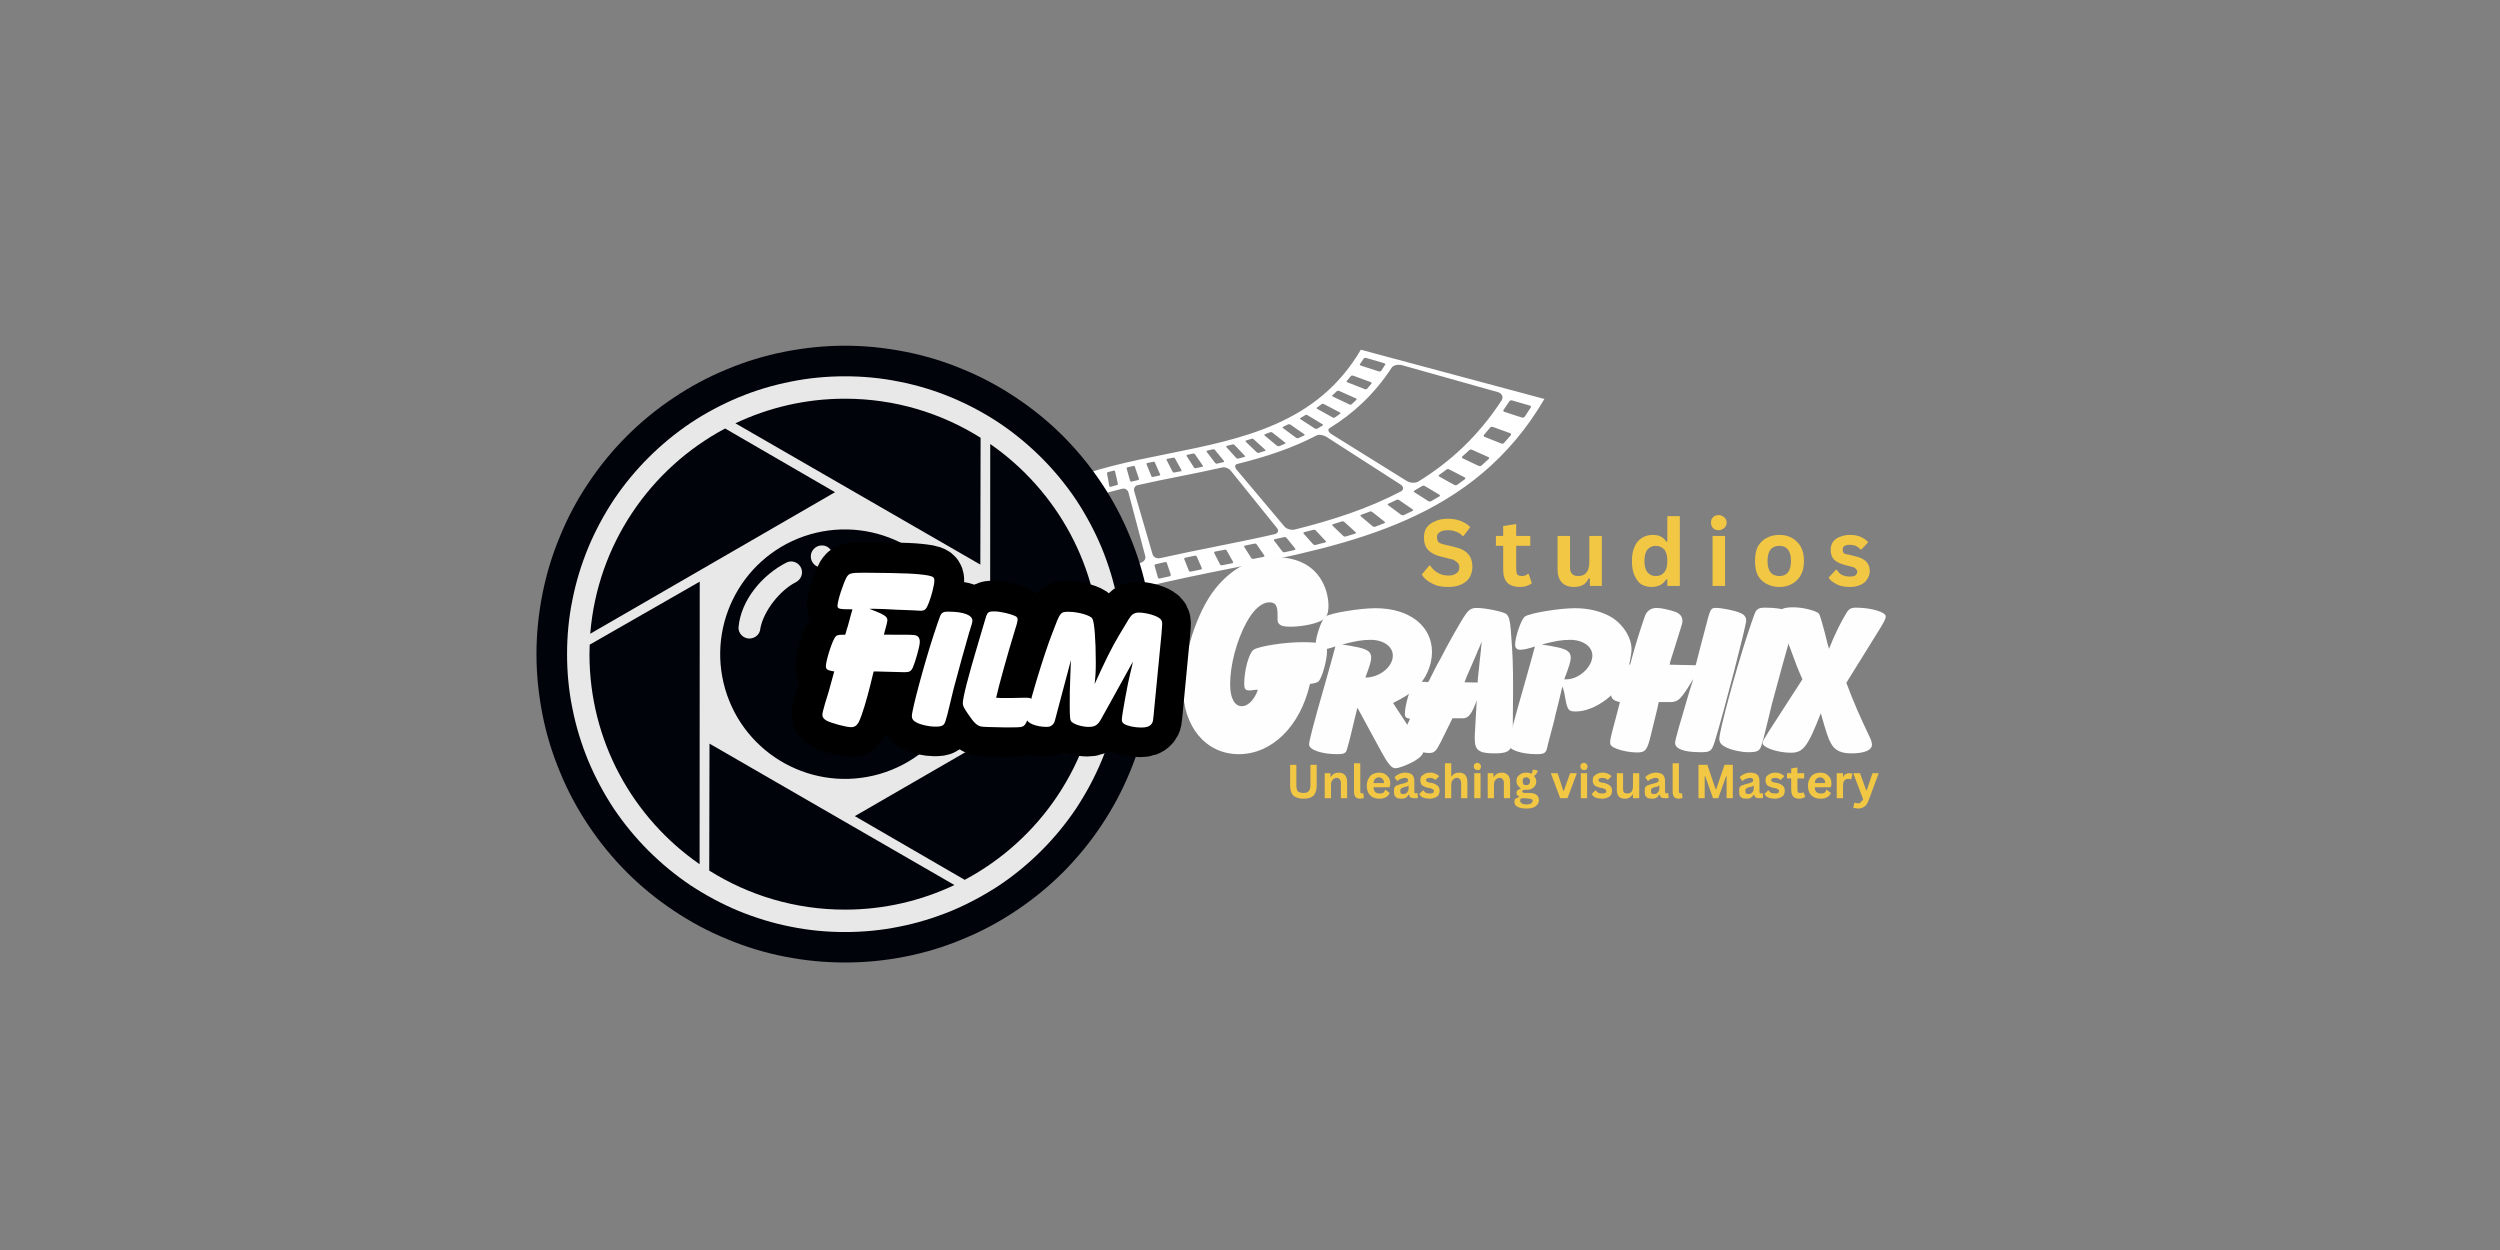 <svg xmlns="http://www.w3.org/2000/svg" xmlns:xlink="http://www.w3.org/1999/xlink" width="100" zoomAndPan="magnify" viewBox="0 0 75 37.5" height="50" preserveAspectRatio="xMidYMid meet" version="1.0"><rect x="0" y="0" width="75" height="37.5" fill="#808080" stroke="none"/><defs><g/><clipPath id="9f45d9b097"><path d="M 27 10 L 47 10 L 47 23 L 27 23 Z M 27 10 " clip-rule="nonzero"/></clipPath><clipPath id="9ce2106fa9"><path d="M 31.344 7.875 L 46.336 11.969 L 42.434 26.25 L 27.441 22.152 Z M 31.344 7.875 " clip-rule="nonzero"/></clipPath><clipPath id="27a254c968"><path d="M 31.344 7.875 L 46.336 11.969 L 42.434 26.25 L 27.441 22.152 Z M 31.344 7.875 " clip-rule="nonzero"/></clipPath><clipPath id="467ec3cc7c"><path d="M 16.094 10.371 L 34.598 10.371 L 34.598 28.875 L 16.094 28.875 Z M 16.094 10.371 " clip-rule="nonzero"/></clipPath></defs><g clip-path="url(#9f45d9b097)"><g clip-path="url(#9ce2106fa9)"><g clip-path="url(#27a254c968)"><path fill="#ffffff" d="M 44.93 11.762 C 45.059 11.797 45.113 11.914 45.047 12.012 C 44.352 13.082 43.504 13.859 42.551 14.445 C 42.461 14.5 42.305 14.492 42.203 14.43 C 41.453 13.961 40.699 13.496 39.949 13.027 C 39.848 12.965 39.82 12.883 39.887 12.844 C 40.598 12.406 41.23 11.828 41.75 11.031 C 41.797 10.957 41.938 10.922 42.066 10.957 C 43.023 11.227 43.977 11.496 44.93 11.762 Z M 45.898 12.168 C 45.926 12.176 45.938 12.203 45.922 12.227 C 45.863 12.32 45.801 12.414 45.742 12.5 C 45.723 12.523 45.688 12.535 45.66 12.527 C 45.484 12.469 45.305 12.414 45.129 12.355 C 45.102 12.348 45.09 12.32 45.105 12.301 C 45.164 12.215 45.223 12.129 45.281 12.039 C 45.293 12.016 45.332 12.004 45.359 12.012 C 45.539 12.062 45.719 12.117 45.898 12.168 Z M 45.305 12.996 C 45.332 13.008 45.34 13.031 45.324 13.055 C 45.258 13.133 45.191 13.211 45.121 13.289 C 45.102 13.309 45.066 13.316 45.039 13.305 C 44.871 13.238 44.703 13.172 44.535 13.105 C 44.508 13.094 44.5 13.07 44.516 13.051 C 44.582 12.977 44.645 12.902 44.707 12.824 C 44.727 12.805 44.762 12.797 44.789 12.809 C 44.961 12.871 45.133 12.934 45.305 12.996 Z M 44.648 13.711 C 44.676 13.723 44.684 13.746 44.664 13.766 C 44.59 13.832 44.516 13.902 44.441 13.969 C 44.422 13.984 44.387 13.988 44.359 13.977 C 44.199 13.898 44.043 13.824 43.883 13.75 C 43.855 13.738 43.852 13.715 43.867 13.695 C 43.941 13.633 44.008 13.57 44.078 13.504 C 44.098 13.488 44.133 13.48 44.16 13.492 C 44.324 13.566 44.484 13.637 44.648 13.711 Z M 43.938 14.32 C 43.965 14.336 43.969 14.359 43.949 14.375 C 43.871 14.434 43.789 14.488 43.711 14.547 C 43.691 14.562 43.652 14.562 43.629 14.547 C 43.48 14.465 43.328 14.383 43.18 14.297 C 43.156 14.285 43.152 14.262 43.172 14.25 C 43.246 14.195 43.324 14.141 43.398 14.086 C 43.414 14.07 43.453 14.066 43.477 14.082 C 43.629 14.16 43.785 14.242 43.938 14.32 Z M 43.18 14.84 C 43.203 14.855 43.203 14.879 43.184 14.891 C 43.102 14.941 43.016 14.988 42.934 15.035 C 42.91 15.051 42.875 15.047 42.852 15.035 C 42.711 14.945 42.57 14.855 42.43 14.766 C 42.41 14.75 42.406 14.73 42.43 14.719 C 42.508 14.672 42.59 14.625 42.668 14.578 C 42.688 14.566 42.723 14.566 42.746 14.582 C 42.891 14.668 43.035 14.754 43.18 14.84 Z M 42.016 14.535 C 42.113 14.598 42.121 14.691 42.027 14.742 C 41.039 15.262 39.957 15.609 38.84 15.887 C 38.734 15.91 38.594 15.871 38.531 15.793 C 38.055 15.227 37.574 14.656 37.098 14.09 C 37.031 14.012 37.043 13.934 37.121 13.918 C 37.957 13.711 38.762 13.449 39.5 13.062 C 39.566 13.027 39.703 13.047 39.805 13.113 C 40.539 13.586 41.277 14.062 42.016 14.535 Z M 42.379 15.281 C 42.398 15.297 42.398 15.316 42.375 15.328 C 42.289 15.371 42.199 15.41 42.113 15.453 C 42.09 15.461 42.055 15.457 42.031 15.441 C 41.902 15.348 41.773 15.254 41.645 15.156 C 41.625 15.145 41.625 15.121 41.648 15.113 C 41.73 15.074 41.816 15.035 41.898 14.996 C 41.918 14.984 41.953 14.988 41.977 15.004 C 42.109 15.094 42.242 15.188 42.379 15.281 Z M 41.539 15.652 C 41.559 15.668 41.555 15.688 41.531 15.695 C 41.441 15.73 41.348 15.766 41.258 15.801 C 41.234 15.809 41.199 15.805 41.18 15.789 C 41.062 15.688 40.941 15.59 40.824 15.488 C 40.805 15.473 40.809 15.453 40.832 15.445 C 40.918 15.414 41.008 15.379 41.094 15.348 C 41.117 15.336 41.148 15.344 41.168 15.359 C 41.293 15.457 41.414 15.555 41.539 15.652 Z M 40.668 15.965 C 40.684 15.98 40.68 16 40.656 16.008 C 40.562 16.039 40.469 16.066 40.375 16.094 C 40.348 16.102 40.316 16.094 40.297 16.078 C 40.191 15.977 40.086 15.871 39.977 15.77 C 39.961 15.754 39.965 15.734 39.988 15.727 C 40.078 15.699 40.168 15.672 40.258 15.641 C 40.281 15.637 40.316 15.641 40.332 15.66 C 40.445 15.762 40.555 15.863 40.668 15.965 Z M 39.77 16.23 C 39.789 16.246 39.781 16.266 39.754 16.273 C 39.66 16.297 39.562 16.324 39.469 16.348 C 39.441 16.355 39.41 16.344 39.395 16.328 C 39.297 16.223 39.203 16.113 39.109 16.008 C 39.094 15.992 39.102 15.973 39.125 15.965 C 39.215 15.941 39.309 15.918 39.398 15.895 C 39.422 15.887 39.457 15.898 39.473 15.914 C 39.57 16.02 39.672 16.125 39.77 16.23 Z M 36.715 13.824 C 36.73 13.844 36.727 13.859 36.707 13.863 C 36.641 13.879 36.574 13.895 36.508 13.91 C 36.492 13.914 36.465 13.902 36.453 13.887 C 36.371 13.777 36.285 13.668 36.203 13.559 C 36.191 13.539 36.191 13.523 36.211 13.52 C 36.27 13.504 36.332 13.492 36.395 13.477 C 36.41 13.473 36.438 13.484 36.449 13.5 C 36.539 13.609 36.625 13.719 36.715 13.824 Z M 38.855 16.457 C 38.871 16.477 38.859 16.496 38.836 16.5 C 38.738 16.523 38.641 16.547 38.543 16.566 C 38.516 16.574 38.484 16.562 38.473 16.547 C 38.391 16.438 38.305 16.328 38.223 16.219 C 38.211 16.199 38.219 16.184 38.242 16.176 C 38.336 16.156 38.43 16.133 38.523 16.113 C 38.547 16.105 38.578 16.117 38.594 16.133 C 38.68 16.242 38.77 16.352 38.855 16.457 Z M 37.93 16.664 C 37.941 16.68 37.93 16.699 37.902 16.707 C 37.805 16.727 37.707 16.746 37.605 16.766 C 37.582 16.773 37.551 16.762 37.539 16.742 C 37.469 16.633 37.398 16.52 37.328 16.41 C 37.316 16.391 37.328 16.371 37.352 16.367 C 37.445 16.348 37.539 16.328 37.633 16.309 C 37.66 16.305 37.688 16.312 37.699 16.332 C 37.777 16.441 37.852 16.551 37.93 16.664 Z M 36.992 16.855 C 37.004 16.875 36.988 16.891 36.965 16.898 C 36.863 16.918 36.766 16.938 36.668 16.957 C 36.641 16.961 36.613 16.953 36.602 16.934 C 36.543 16.82 36.484 16.703 36.426 16.59 C 36.418 16.57 36.43 16.555 36.453 16.547 C 36.551 16.527 36.645 16.512 36.738 16.492 C 36.762 16.484 36.793 16.496 36.801 16.516 C 36.863 16.629 36.93 16.742 36.992 16.855 Z M 36.055 17.043 C 36.062 17.062 36.051 17.082 36.023 17.086 C 35.926 17.109 35.828 17.129 35.727 17.148 C 35.703 17.156 35.676 17.145 35.668 17.125 C 35.621 17.008 35.574 16.891 35.527 16.773 C 35.52 16.754 35.535 16.734 35.559 16.73 C 35.652 16.711 35.746 16.691 35.84 16.672 C 35.867 16.668 35.895 16.68 35.902 16.695 C 35.953 16.812 36.004 16.93 36.055 17.043 Z M 35.125 17.242 C 35.129 17.262 35.113 17.281 35.09 17.289 C 34.992 17.309 34.895 17.332 34.797 17.355 C 34.77 17.359 34.746 17.348 34.738 17.328 C 34.703 17.211 34.672 17.09 34.637 16.973 C 34.629 16.953 34.645 16.934 34.672 16.926 C 34.762 16.906 34.855 16.883 34.949 16.863 C 34.973 16.855 35 16.867 35.004 16.887 C 35.043 17.004 35.086 17.125 35.125 17.242 Z M 34.359 16.688 C 34.383 16.77 34.316 16.859 34.211 16.887 C 33.094 17.164 32.012 17.512 31.023 18.031 C 30.93 18.078 30.863 18.043 30.879 17.945 C 30.969 17.215 31.059 16.488 31.152 15.758 C 31.164 15.66 31.23 15.551 31.297 15.516 C 32.035 15.129 32.84 14.867 33.676 14.66 C 33.754 14.645 33.836 14.695 33.855 14.781 C 34.023 15.418 34.191 16.051 34.359 16.688 Z M 34.203 17.461 C 34.207 17.48 34.191 17.5 34.164 17.508 C 34.066 17.531 33.973 17.559 33.875 17.582 C 33.852 17.59 33.828 17.578 33.824 17.559 C 33.801 17.438 33.777 17.312 33.758 17.191 C 33.754 17.172 33.77 17.152 33.793 17.145 C 33.887 17.121 33.977 17.098 34.07 17.074 C 34.094 17.066 34.117 17.078 34.121 17.098 C 34.148 17.219 34.176 17.34 34.203 17.461 Z M 33.297 17.711 C 33.301 17.73 33.281 17.75 33.258 17.758 C 33.164 17.789 33.07 17.816 32.977 17.848 C 32.949 17.855 32.93 17.844 32.93 17.824 C 32.918 17.699 32.906 17.574 32.895 17.445 C 32.895 17.426 32.91 17.402 32.934 17.398 C 33.023 17.367 33.113 17.34 33.203 17.312 C 33.227 17.305 33.25 17.316 33.25 17.336 C 33.266 17.461 33.281 17.586 33.297 17.711 Z M 32.414 18 C 32.418 18.02 32.398 18.047 32.371 18.055 C 32.281 18.09 32.191 18.121 32.102 18.156 C 32.078 18.168 32.059 18.156 32.059 18.137 C 32.059 18.008 32.059 17.875 32.059 17.746 C 32.059 17.727 32.078 17.703 32.102 17.691 C 32.188 17.66 32.273 17.625 32.359 17.594 C 32.383 17.586 32.402 17.594 32.402 17.617 C 32.406 17.746 32.41 17.871 32.414 18 Z M 31.562 18.344 C 31.562 18.367 31.543 18.395 31.52 18.402 C 31.43 18.441 31.344 18.484 31.254 18.527 C 31.234 18.539 31.215 18.527 31.219 18.508 C 31.23 18.371 31.242 18.238 31.254 18.102 C 31.254 18.082 31.273 18.055 31.297 18.043 C 31.379 18.004 31.461 17.965 31.547 17.926 C 31.566 17.918 31.586 17.926 31.582 17.945 C 31.578 18.078 31.57 18.211 31.562 18.344 Z M 31.176 15.395 C 31.172 15.414 31.156 15.441 31.145 15.449 C 31.086 15.48 31.027 15.516 30.973 15.547 C 30.957 15.559 30.949 15.547 30.953 15.523 C 30.973 15.383 30.996 15.242 31.016 15.102 C 31.02 15.078 31.035 15.055 31.047 15.047 C 31.102 15.016 31.156 14.984 31.207 14.953 C 31.223 14.945 31.23 14.957 31.23 14.98 C 31.211 15.117 31.191 15.254 31.176 15.395 Z M 30.742 18.754 C 30.742 18.777 30.719 18.805 30.699 18.816 C 30.613 18.863 30.531 18.914 30.449 18.965 C 30.426 18.977 30.41 18.969 30.414 18.945 C 30.438 18.805 30.461 18.664 30.48 18.523 C 30.484 18.504 30.504 18.473 30.523 18.461 C 30.605 18.414 30.684 18.367 30.766 18.32 C 30.785 18.309 30.801 18.32 30.797 18.34 C 30.777 18.48 30.762 18.617 30.742 18.754 Z M 28.004 20.758 C 27.938 20.859 27.922 20.844 27.961 20.715 C 28.27 19.781 28.578 18.848 28.887 17.914 C 28.93 17.785 29 17.621 29.047 17.547 C 29.566 16.75 30.199 16.172 30.91 15.734 C 30.977 15.695 31.02 15.742 31.004 15.844 C 30.898 16.578 30.793 17.312 30.691 18.051 C 30.676 18.148 30.59 18.273 30.5 18.328 C 29.547 18.914 28.695 19.688 28.004 20.758 Z M 29.965 19.238 C 29.961 19.262 29.941 19.293 29.918 19.309 C 29.84 19.363 29.762 19.422 29.684 19.48 C 29.664 19.496 29.652 19.488 29.656 19.465 C 29.688 19.32 29.719 19.172 29.75 19.023 C 29.758 19 29.777 18.969 29.797 18.953 C 29.871 18.898 29.945 18.844 30.023 18.789 C 30.043 18.777 30.055 18.785 30.051 18.809 C 30.023 18.953 29.992 19.094 29.965 19.238 Z M 29.234 19.812 C 29.23 19.836 29.207 19.871 29.188 19.887 C 29.113 19.953 29.039 20.02 28.969 20.09 C 28.949 20.109 28.938 20.102 28.945 20.078 C 28.988 19.922 29.027 19.766 29.07 19.613 C 29.074 19.586 29.098 19.551 29.113 19.535 C 29.184 19.469 29.254 19.406 29.324 19.344 C 29.344 19.324 29.352 19.332 29.348 19.355 C 29.309 19.508 29.273 19.66 29.234 19.812 Z M 28.555 20.48 C 28.547 20.508 28.527 20.547 28.508 20.566 C 28.441 20.641 28.375 20.723 28.309 20.801 C 28.289 20.824 28.281 20.816 28.289 20.793 C 28.34 20.629 28.391 20.461 28.441 20.297 C 28.449 20.273 28.469 20.234 28.484 20.215 C 28.547 20.137 28.613 20.062 28.676 19.988 C 28.695 19.969 28.703 19.977 28.695 20 C 28.648 20.16 28.602 20.32 28.555 20.48 Z M 27.938 21.262 C 27.926 21.289 27.906 21.328 27.891 21.352 C 27.828 21.441 27.77 21.535 27.707 21.625 C 27.691 21.652 27.688 21.648 27.695 21.621 C 27.754 21.445 27.812 21.27 27.871 21.094 C 27.879 21.066 27.898 21.023 27.914 21 C 27.969 20.91 28.027 20.824 28.086 20.738 C 28.102 20.719 28.109 20.723 28.098 20.75 C 28.043 20.918 27.988 21.09 27.938 21.262 Z M 29.266 16.824 C 29.277 16.793 29.293 16.758 29.301 16.742 C 29.34 16.684 29.379 16.625 29.418 16.57 C 29.43 16.555 29.43 16.566 29.422 16.594 C 29.367 16.762 29.312 16.934 29.258 17.105 C 29.25 17.133 29.234 17.168 29.223 17.184 C 29.18 17.242 29.137 17.305 29.098 17.371 C 29.086 17.387 29.086 17.379 29.094 17.348 C 29.152 17.172 29.211 17 29.266 16.824 Z M 29.648 16.289 C 29.656 16.262 29.672 16.23 29.684 16.219 C 29.727 16.168 29.77 16.117 29.812 16.066 C 29.824 16.055 29.828 16.066 29.82 16.09 C 29.773 16.25 29.727 16.41 29.684 16.574 C 29.676 16.598 29.656 16.629 29.645 16.645 C 29.598 16.695 29.555 16.75 29.508 16.805 C 29.496 16.82 29.492 16.809 29.5 16.785 C 29.551 16.621 29.602 16.453 29.648 16.289 Z M 30.07 15.832 C 30.078 15.805 30.094 15.777 30.105 15.766 C 30.152 15.719 30.199 15.676 30.246 15.637 C 30.258 15.625 30.262 15.637 30.258 15.66 C 30.219 15.812 30.184 15.965 30.145 16.113 C 30.141 16.141 30.125 16.168 30.109 16.18 C 30.059 16.227 30.008 16.273 29.961 16.32 C 29.945 16.332 29.941 16.32 29.949 16.297 C 29.988 16.141 30.031 15.984 30.07 15.832 Z M 30.527 15.438 C 30.535 15.414 30.547 15.387 30.562 15.375 C 30.609 15.34 30.66 15.301 30.711 15.266 C 30.727 15.258 30.73 15.27 30.727 15.293 C 30.699 15.438 30.672 15.578 30.645 15.723 C 30.641 15.746 30.625 15.773 30.609 15.785 C 30.555 15.824 30.504 15.863 30.449 15.902 C 30.434 15.914 30.43 15.902 30.434 15.879 C 30.465 15.73 30.496 15.586 30.527 15.438 Z M 31.535 14.82 C 31.535 14.797 31.551 14.773 31.562 14.766 C 31.617 14.742 31.676 14.715 31.73 14.688 C 31.746 14.684 31.758 14.695 31.754 14.715 C 31.75 14.848 31.742 14.98 31.734 15.113 C 31.734 15.137 31.719 15.156 31.703 15.164 C 31.645 15.191 31.582 15.219 31.523 15.25 C 31.508 15.258 31.496 15.246 31.5 15.223 C 31.512 15.09 31.523 14.953 31.535 14.82 Z M 32.074 14.582 C 32.074 14.559 32.086 14.539 32.102 14.531 C 32.16 14.508 32.219 14.488 32.277 14.465 C 32.293 14.461 32.305 14.473 32.305 14.492 C 32.309 14.621 32.312 14.75 32.316 14.879 C 32.316 14.898 32.305 14.922 32.289 14.926 C 32.227 14.949 32.164 14.973 32.102 14.996 C 32.086 15.004 32.07 14.992 32.07 14.973 C 32.074 14.84 32.074 14.711 32.074 14.582 Z M 32.637 14.379 C 32.633 14.359 32.645 14.34 32.66 14.336 C 32.719 14.316 32.781 14.297 32.84 14.277 C 32.855 14.273 32.871 14.285 32.871 14.305 C 32.887 14.43 32.902 14.555 32.918 14.68 C 32.922 14.699 32.91 14.719 32.895 14.727 C 32.828 14.746 32.766 14.766 32.699 14.785 C 32.684 14.789 32.668 14.777 32.668 14.758 C 32.656 14.633 32.645 14.508 32.637 14.379 Z M 33.211 14.211 C 33.207 14.188 33.219 14.172 33.234 14.164 C 33.297 14.148 33.355 14.133 33.418 14.117 C 33.434 14.113 33.449 14.125 33.453 14.145 C 33.48 14.266 33.508 14.387 33.535 14.508 C 33.543 14.527 33.531 14.547 33.512 14.551 C 33.449 14.57 33.383 14.586 33.316 14.605 C 33.301 14.609 33.281 14.598 33.277 14.578 C 33.258 14.453 33.234 14.332 33.211 14.211 Z M 33.801 14.062 C 33.797 14.043 33.805 14.023 33.82 14.02 C 33.883 14.004 33.945 13.992 34.008 13.977 C 34.023 13.973 34.043 13.984 34.047 14.004 C 34.086 14.125 34.125 14.242 34.168 14.359 C 34.172 14.379 34.164 14.398 34.145 14.402 C 34.078 14.418 34.012 14.434 33.945 14.449 C 33.93 14.453 33.91 14.438 33.902 14.422 C 33.871 14.301 33.836 14.18 33.801 14.062 Z M 34.398 13.93 C 34.391 13.91 34.398 13.895 34.414 13.891 C 34.477 13.875 34.539 13.863 34.602 13.852 C 34.621 13.848 34.641 13.859 34.648 13.879 C 34.699 13.992 34.75 14.109 34.801 14.227 C 34.812 14.242 34.805 14.262 34.785 14.266 C 34.719 14.277 34.648 14.293 34.582 14.309 C 34.566 14.312 34.543 14.301 34.539 14.281 C 34.492 14.164 34.445 14.047 34.398 13.93 Z M 35 13.805 C 34.992 13.789 34.996 13.77 35.012 13.766 C 35.078 13.754 35.141 13.742 35.203 13.73 C 35.219 13.727 35.242 13.738 35.25 13.754 C 35.316 13.871 35.379 13.984 35.441 14.098 C 35.453 14.113 35.445 14.133 35.43 14.137 C 35.359 14.148 35.293 14.164 35.227 14.176 C 35.207 14.18 35.188 14.168 35.176 14.148 C 35.117 14.035 35.059 13.922 35 13.805 Z M 36.672 14.023 C 36.75 14.004 36.867 14.051 36.93 14.129 C 37.391 14.699 37.852 15.273 38.312 15.844 C 38.375 15.922 38.34 16.004 38.234 16.027 C 37.105 16.285 35.945 16.488 34.816 16.742 C 34.707 16.77 34.602 16.719 34.578 16.633 C 34.395 16.004 34.211 15.371 34.027 14.742 C 34 14.656 34.047 14.574 34.125 14.555 C 34.969 14.363 35.828 14.215 36.672 14.023 Z M 35.602 13.684 C 35.594 13.668 35.598 13.648 35.613 13.645 C 35.676 13.633 35.738 13.621 35.801 13.605 C 35.816 13.602 35.84 13.613 35.852 13.633 C 35.93 13.742 36.004 13.855 36.082 13.965 C 36.094 13.984 36.09 14 36.07 14.004 C 36.004 14.02 35.938 14.031 35.867 14.047 C 35.852 14.051 35.828 14.039 35.816 14.02 C 35.746 13.906 35.676 13.797 35.602 13.684 Z M 36.797 13.418 C 36.781 13.398 36.781 13.383 36.797 13.379 C 36.859 13.363 36.922 13.348 36.98 13.332 C 36.996 13.324 37.023 13.336 37.039 13.352 C 37.141 13.457 37.238 13.562 37.34 13.668 C 37.355 13.684 37.355 13.703 37.336 13.707 C 37.273 13.727 37.207 13.742 37.141 13.758 C 37.125 13.762 37.098 13.754 37.082 13.734 C 36.988 13.629 36.891 13.523 36.797 13.418 Z M 37.379 13.258 C 37.363 13.238 37.359 13.223 37.375 13.219 C 37.438 13.199 37.496 13.18 37.555 13.16 C 37.57 13.156 37.598 13.164 37.617 13.184 C 37.727 13.285 37.84 13.387 37.953 13.488 C 37.969 13.504 37.969 13.52 37.953 13.527 C 37.891 13.547 37.824 13.566 37.762 13.586 C 37.742 13.594 37.715 13.582 37.699 13.566 C 37.594 13.461 37.484 13.359 37.379 13.258 Z M 37.945 13.07 C 37.926 13.051 37.926 13.035 37.941 13.031 C 38 13.008 38.055 12.984 38.113 12.965 C 38.129 12.957 38.156 12.965 38.176 12.98 C 38.301 13.078 38.422 13.176 38.547 13.273 C 38.566 13.289 38.57 13.309 38.551 13.312 C 38.492 13.34 38.43 13.363 38.367 13.387 C 38.348 13.391 38.32 13.383 38.301 13.367 C 38.184 13.266 38.066 13.168 37.945 13.07 Z M 38.496 12.848 C 38.477 12.832 38.469 12.812 38.484 12.809 C 38.543 12.781 38.598 12.754 38.652 12.727 C 38.668 12.723 38.695 12.727 38.719 12.742 C 38.852 12.836 38.984 12.93 39.121 13.02 C 39.141 13.035 39.145 13.055 39.129 13.062 C 39.07 13.09 39.012 13.117 38.949 13.145 C 38.934 13.152 38.906 13.148 38.883 13.133 C 38.754 13.035 38.625 12.941 38.496 12.848 Z M 39.023 12.582 C 39 12.57 38.992 12.551 39.008 12.543 C 39.062 12.512 39.113 12.48 39.168 12.449 C 39.18 12.441 39.211 12.445 39.234 12.461 C 39.379 12.547 39.523 12.633 39.668 12.723 C 39.691 12.734 39.695 12.754 39.684 12.762 C 39.625 12.797 39.57 12.832 39.512 12.863 C 39.496 12.871 39.465 12.867 39.441 12.852 C 39.301 12.762 39.164 12.672 39.023 12.582 Z M 39.523 12.27 C 39.5 12.258 39.492 12.238 39.504 12.23 C 39.555 12.195 39.605 12.156 39.656 12.121 C 39.668 12.109 39.699 12.113 39.723 12.125 C 39.879 12.207 40.031 12.285 40.184 12.367 C 40.211 12.379 40.219 12.398 40.207 12.41 C 40.152 12.449 40.098 12.488 40.043 12.527 C 40.031 12.535 40 12.535 39.973 12.52 C 39.824 12.438 39.672 12.355 39.523 12.27 Z M 39.996 11.902 C 39.969 11.891 39.957 11.871 39.969 11.859 C 40.02 11.82 40.062 11.777 40.109 11.73 C 40.121 11.719 40.152 11.719 40.18 11.73 C 40.344 11.805 40.508 11.875 40.672 11.949 C 40.695 11.961 40.707 11.98 40.695 11.992 C 40.645 12.039 40.594 12.086 40.543 12.133 C 40.531 12.145 40.5 12.141 40.473 12.129 C 40.312 12.055 40.152 11.977 39.996 11.902 Z M 40.43 11.473 C 40.402 11.461 40.391 11.441 40.402 11.43 C 40.445 11.379 40.488 11.328 40.531 11.277 C 40.543 11.266 40.574 11.262 40.602 11.273 C 40.773 11.336 40.945 11.398 41.117 11.461 C 41.145 11.473 41.156 11.492 41.145 11.508 C 41.102 11.562 41.055 11.613 41.008 11.668 C 40.996 11.68 40.965 11.684 40.938 11.672 C 40.77 11.605 40.598 11.539 40.43 11.473 Z M 40.828 10.969 C 40.801 10.961 40.789 10.941 40.797 10.926 C 40.836 10.871 40.875 10.812 40.914 10.754 C 40.922 10.738 40.953 10.73 40.984 10.738 C 41.164 10.793 41.344 10.844 41.523 10.895 C 41.551 10.906 41.566 10.926 41.555 10.941 C 41.516 11.004 41.473 11.066 41.434 11.129 C 41.422 11.145 41.387 11.148 41.359 11.141 C 41.184 11.082 41.008 11.027 40.828 10.969 Z M 29.25 16.734 C 28.648 18.543 28.047 20.348 27.445 22.152 C 31.672 14.91 42.102 19.211 46.332 11.969 C 44.496 11.477 42.66 10.984 40.824 10.492 C 38.23 14.93 31.84 12.297 29.25 16.734 " fill-opacity="1" fill-rule="nonzero"/></g></g></g><g clip-path="url(#467ec3cc7c)"><path fill="#000309" d="M 34.602 19.625 C 34.602 20.23 34.539 20.832 34.422 21.43 C 34.305 22.027 34.129 22.605 33.895 23.164 C 33.664 23.727 33.379 24.258 33.039 24.766 C 32.703 25.27 32.32 25.738 31.891 26.168 C 31.461 26.598 30.992 26.98 30.488 27.316 C 29.984 27.656 29.449 27.941 28.887 28.172 C 28.328 28.406 27.75 28.582 27.152 28.699 C 26.559 28.816 25.957 28.875 25.348 28.875 C 24.738 28.875 24.137 28.816 23.543 28.699 C 22.945 28.582 22.367 28.406 21.809 28.172 C 21.246 27.941 20.711 27.656 20.207 27.316 C 19.703 26.98 19.234 26.598 18.805 26.168 C 18.375 25.738 17.992 25.27 17.656 24.766 C 17.316 24.258 17.031 23.727 16.801 23.164 C 16.566 22.605 16.391 22.027 16.273 21.43 C 16.156 20.832 16.094 20.23 16.094 19.625 C 16.094 19.016 16.156 18.414 16.273 17.82 C 16.391 17.223 16.566 16.645 16.801 16.086 C 17.031 15.523 17.316 14.988 17.656 14.484 C 17.992 13.98 18.375 13.512 18.805 13.082 C 19.234 12.652 19.703 12.27 20.207 11.934 C 20.711 11.594 21.246 11.309 21.809 11.078 C 22.367 10.844 22.945 10.668 23.543 10.551 C 24.137 10.434 24.738 10.371 25.348 10.371 C 25.957 10.371 26.559 10.434 27.152 10.551 C 27.75 10.668 28.328 10.844 28.887 11.078 C 29.449 11.309 29.984 11.594 30.488 11.934 C 30.992 12.27 31.461 12.652 31.891 13.082 C 32.32 13.512 32.703 13.98 33.039 14.484 C 33.379 14.988 33.664 15.523 33.895 16.086 C 34.129 16.645 34.305 17.223 34.422 17.82 C 34.539 18.414 34.602 19.016 34.602 19.625 Z M 34.602 19.625 " fill-opacity="1" fill-rule="nonzero"/></g><path fill="#e8e8e8" d="M 33.684 19.625 C 33.684 20.172 33.633 20.715 33.523 21.25 C 33.418 21.789 33.258 22.309 33.051 22.816 C 32.84 23.32 32.582 23.801 32.281 24.258 C 31.977 24.711 31.629 25.133 31.242 25.52 C 30.855 25.906 30.434 26.254 29.98 26.559 C 29.523 26.859 29.043 27.117 28.539 27.328 C 28.031 27.535 27.512 27.695 26.973 27.801 C 26.438 27.91 25.895 27.961 25.348 27.961 C 24.801 27.961 24.258 27.91 23.723 27.801 C 23.184 27.695 22.664 27.535 22.156 27.328 C 21.652 27.117 21.172 26.859 20.715 26.559 C 20.262 26.254 19.84 25.906 19.453 25.52 C 19.066 25.133 18.719 24.711 18.414 24.258 C 18.113 23.801 17.855 23.32 17.645 22.816 C 17.438 22.309 17.277 21.789 17.172 21.25 C 17.062 20.715 17.012 20.172 17.012 19.625 C 17.012 19.078 17.062 18.535 17.172 18 C 17.277 17.461 17.438 16.941 17.645 16.434 C 17.855 15.93 18.113 15.449 18.414 14.992 C 18.719 14.539 19.066 14.117 19.453 13.73 C 19.84 13.344 20.262 12.996 20.715 12.691 C 21.172 12.387 21.652 12.133 22.156 11.922 C 22.664 11.711 23.184 11.555 23.723 11.449 C 24.258 11.34 24.801 11.289 25.348 11.289 C 25.895 11.289 26.438 11.34 26.973 11.449 C 27.512 11.555 28.031 11.711 28.539 11.922 C 29.043 12.133 29.523 12.387 29.98 12.691 C 30.434 12.996 30.855 13.344 31.242 13.73 C 31.629 14.117 31.977 14.539 32.281 14.992 C 32.582 15.449 32.84 15.93 33.051 16.434 C 33.258 16.941 33.418 17.461 33.523 18 C 33.633 18.535 33.684 19.078 33.684 19.625 Z M 33.684 19.625 " fill-opacity="1" fill-rule="nonzero"/><path fill="#000309" d="M 20.992 17.449 L 17.691 19.34 C 17.688 19.434 17.684 19.527 17.684 19.625 C 17.684 22.238 18.992 24.543 20.988 25.926 Z M 29.41 16.938 L 29.418 13.133 C 28.238 12.391 26.844 11.961 25.348 11.961 C 24.172 11.961 23.059 12.227 22.062 12.699 Z M 21.285 22.309 L 21.277 26.117 C 22.457 26.859 23.852 27.289 25.348 27.289 C 26.523 27.289 27.637 27.023 28.633 26.551 Z M 25.051 14.766 L 17.707 19.012 C 17.922 16.34 19.504 14.051 21.754 12.855 Z M 25.645 24.484 L 32.988 20.238 C 32.773 22.91 31.191 25.199 28.941 26.395 Z M 29.703 21.801 L 33.004 19.91 C 33.008 19.816 33.012 19.719 33.012 19.625 C 33.012 17.012 31.703 14.707 29.707 13.32 Z M 29.703 21.801 " fill-opacity="1" fill-rule="evenodd"/><path fill="#000309" d="M 24.301 16.031 C 26.285 15.457 28.363 16.598 28.941 18.578 C 29.516 20.562 28.375 22.641 26.391 23.219 C 24.406 23.793 22.332 22.652 21.754 20.668 C 21.18 18.684 22.32 16.609 24.301 16.031 Z M 24.301 16.031 " fill-opacity="1" fill-rule="evenodd"/><path fill="#e8e8e8" d="M 22.812 18.844 C 22.805 19.02 22.66 19.156 22.48 19.156 C 22.301 19.156 22.141 19 22.156 18.816 C 22.23 17.992 22.879 17.238 23.598 16.875 C 23.762 16.793 23.965 16.875 24.035 17.043 C 24.105 17.207 24.027 17.391 23.871 17.469 C 23.402 17.707 22.914 18.32 22.812 18.844 Z M 22.812 18.844 " fill-opacity="1" fill-rule="evenodd"/><path fill="#e8e8e8" d="M 24.988 16.695 C 24.988 16.785 24.957 16.863 24.891 16.93 C 24.828 16.992 24.75 17.027 24.656 17.027 C 24.566 17.027 24.488 16.992 24.422 16.93 C 24.359 16.863 24.324 16.785 24.324 16.695 C 24.324 16.602 24.359 16.523 24.422 16.461 C 24.488 16.395 24.566 16.363 24.656 16.363 C 24.75 16.363 24.828 16.395 24.891 16.461 C 24.957 16.523 24.988 16.602 24.988 16.695 Z M 24.988 16.695 " fill-opacity="1" fill-rule="nonzero"/><g fill="#fefefe" fill-opacity="1"><g transform="translate(35.342, 22.617)"><g><path d="M 2.195 -1.906 L 2.316 -1.922 L 2.395 -1.922 C 2.289 -1.625 2.098 -1.43 1.914 -1.43 C 1.695 -1.43 1.562 -1.676 1.562 -2.082 C 1.562 -2.668 1.754 -3.398 2.055 -3.949 C 2.273 -4.344 2.512 -4.547 2.746 -4.547 C 2.914 -4.547 2.984 -4.449 2.984 -4.203 C 2.984 -3.957 2.984 -3.957 3.02 -3.914 C 3.07 -3.844 3.168 -3.816 3.363 -3.816 C 3.746 -3.816 4.188 -3.914 4.344 -4.027 C 4.469 -4.109 4.512 -4.23 4.512 -4.457 C 4.512 -4.668 4.449 -4.934 4.344 -5.133 C 4.098 -5.625 3.605 -5.898 2.949 -5.898 C 2.23 -5.898 1.605 -5.574 1.105 -4.941 C 0.57 -4.266 0.148 -2.957 0.148 -1.992 C 0.148 -0.816 0.832 0.008 1.824 0.008 C 2.816 0.008 3.668 -0.832 3.957 -2.098 C 4.125 -2.125 4.16 -2.133 4.215 -2.176 C 4.316 -2.273 4.469 -2.809 4.469 -3.082 C 4.469 -3.293 4.293 -3.352 3.738 -3.352 C 3.188 -3.352 2.422 -3.23 2.266 -3.125 C 2.125 -3.027 1.984 -2.5 1.984 -2.098 C 1.984 -1.957 2.02 -1.906 2.125 -1.906 Z M 2.195 -1.906 "/></g></g></g><g fill="#fefefe" fill-opacity="1"><g transform="translate(39.23, 22.617)"><g><path d="M 2.562 -1.527 C 2.906 -1.703 3.062 -1.801 3.238 -1.957 C 3.535 -2.219 3.73 -2.652 3.73 -3.055 C 3.73 -3.844 3.047 -4.371 2.035 -4.371 C 1.562 -4.371 0.66 -4.223 0.527 -4.117 C 0.422 -4.039 0.238 -3.512 0.238 -3.281 C 0.238 -3.176 0.289 -3.125 0.387 -3.125 C 0.5 -3.125 0.641 -3.16 0.832 -3.223 C 0.719 -2.816 0.703 -2.738 0.527 -2.125 C 0.176 -0.902 0.043 -0.395 0.043 -0.281 C 0.043 -0.121 0.43 0.008 0.887 0.008 C 1.043 0.008 1.105 -0.008 1.148 -0.062 C 1.168 -0.078 1.203 -0.219 1.266 -0.457 L 1.492 -1.387 L 2.203 -0.078 C 2.406 0.297 2.52 0.43 2.625 0.43 C 2.73 0.43 2.941 0.352 3.16 0.238 C 3.371 0.121 3.469 0.016 3.469 -0.078 C 3.469 -0.156 3.469 -0.156 3.273 -0.438 Z M 1.035 -3.281 C 1.43 -3.387 1.648 -3.422 1.887 -3.422 C 2.273 -3.422 2.555 -3.223 2.555 -2.949 C 2.555 -2.605 2.148 -2.289 1.73 -2.289 C 1.859 -2.633 1.906 -2.781 1.906 -2.887 C 1.906 -3.07 1.789 -3.152 1.379 -3.223 C 1.301 -3.238 1.219 -3.258 1.133 -3.266 Z M 1.035 -3.281 "/></g></g></g><g fill="#fefefe" fill-opacity="1"><g transform="translate(42.302, 22.617)"><g><path d="M 1.273 -1.07 L 1.598 -1.07 C 1.754 -1.07 1.859 -1.211 2 -1.605 L 1.941 -0.555 L 1.941 -0.457 C 1.941 -0.105 2.062 -0.016 2.547 -0.016 C 2.957 -0.016 3.062 -0.105 3.07 -0.449 C 3.07 -0.508 3.07 -0.633 3.082 -0.816 L 3.09 -1.941 C 3.09 -2.676 3.082 -2.965 3.02 -3.738 C 3 -3.992 2.965 -4.133 2.887 -4.195 C 2.801 -4.266 2.266 -4.379 2 -4.379 C 1.852 -4.379 1.773 -4.336 1.668 -4.188 C 1.555 -4.039 1.098 -3.23 0.914 -2.859 C 0.797 -2.66 0.695 -2.449 0.59 -2.238 C 0.578 -2.211 0.562 -2.176 0.543 -2.16 C 0.508 -2.148 0.492 -2.148 0.484 -2.16 L 0.367 -2.16 C 0.203 -2.16 0.121 -2.113 0.043 -1.984 C -0.051 -1.816 -0.156 -1.395 -0.156 -1.203 C -0.156 -1.105 -0.121 -1.07 0 -1.055 L -0.121 -0.797 C -0.219 -0.57 -0.246 -0.5 -0.246 -0.438 C -0.246 -0.359 -0.203 -0.289 -0.121 -0.238 C 0.062 -0.121 0.387 -0.027 0.57 -0.027 C 0.727 -0.027 0.781 -0.078 0.922 -0.359 Z M 2.027 -2.141 L 1.633 -2.148 C 1.684 -2.289 1.703 -2.336 1.836 -2.633 C 1.887 -2.758 1.941 -2.871 1.977 -2.957 C 2.012 -3.047 2.047 -3.133 2.09 -3.223 L 2.148 -3.371 C 2.141 -3.293 2.141 -3.23 2.133 -3.211 L 2.125 -3.105 C 2.09 -2.824 2.09 -2.781 2.07 -2.598 L 2.035 -2.266 Z M 2.027 -2.141 "/></g></g></g><g fill="#fefefe" fill-opacity="1"><g transform="translate(45.216, 22.617)"><g><path d="M 1.66 -2.02 C 1.695 -1.914 1.711 -1.844 1.719 -1.801 C 1.801 -1.309 1.824 -1.273 2.062 -1.273 C 2.641 -1.273 3.387 -1.836 3.598 -2.441 C 3.652 -2.59 3.73 -3 3.73 -3.133 C 3.73 -3.477 3.504 -3.852 3.16 -4.082 C 2.859 -4.266 2.477 -4.371 2.035 -4.371 C 1.562 -4.371 0.66 -4.223 0.527 -4.117 C 0.422 -4.039 0.238 -3.512 0.238 -3.281 C 0.238 -3.176 0.289 -3.125 0.387 -3.125 C 0.5 -3.125 0.641 -3.16 0.832 -3.223 C 0.719 -2.816 0.703 -2.738 0.527 -2.125 C 0.176 -0.902 0.043 -0.395 0.043 -0.281 C 0.043 -0.121 0.43 0.008 0.887 0.008 C 1.125 0.008 1.168 -0.027 1.211 -0.238 C 1.219 -0.273 1.238 -0.359 1.266 -0.457 C 1.359 -0.809 1.422 -1.035 1.438 -1.133 C 1.508 -1.406 1.578 -1.684 1.641 -1.965 Z M 1.035 -3.281 C 1.43 -3.387 1.648 -3.422 1.887 -3.422 C 2.273 -3.422 2.555 -3.223 2.555 -2.949 C 2.555 -2.617 2.168 -2.246 1.789 -2.238 L 1.711 -2.238 C 1.852 -2.605 1.906 -2.773 1.906 -2.887 C 1.906 -3.07 1.789 -3.152 1.379 -3.223 C 1.301 -3.238 1.219 -3.258 1.133 -3.266 Z M 1.035 -3.281 "/></g></g></g><g fill="#fefefe" fill-opacity="1"><g transform="translate(48.288, 22.617)"><g><path d="M 2.582 -2.66 L 1.801 -2.676 L 1.824 -2.781 L 1.977 -3.266 L 2.082 -3.605 C 2.184 -3.922 2.184 -3.922 2.184 -3.992 C 2.184 -4.117 2.113 -4.203 1.984 -4.258 C 1.824 -4.316 1.555 -4.379 1.414 -4.379 C 1.254 -4.379 1.148 -4.309 1.078 -4.18 C 1.027 -4.062 0.797 -3.352 0.684 -2.93 L 0.633 -2.738 L 0.613 -2.676 C 0.59 -2.688 0.562 -2.688 0.555 -2.688 C 0.414 -2.688 0.324 -2.652 0.273 -2.57 C 0.184 -2.449 0.043 -1.977 0.043 -1.809 C 0.043 -1.66 0.105 -1.598 0.309 -1.555 L 0.289 -1.473 L 0.184 -1.07 C 0.035 -0.52 0.016 -0.422 0.016 -0.344 C 0.016 -0.254 0.062 -0.211 0.227 -0.148 C 0.387 -0.086 0.641 -0.043 0.824 -0.043 C 1.078 -0.043 1.133 -0.113 1.246 -0.598 C 1.281 -0.754 1.316 -0.887 1.344 -1 C 1.449 -1.414 1.449 -1.43 1.473 -1.555 L 1.711 -1.555 C 2.02 -1.543 2.082 -1.578 2.336 -1.965 L 2.449 -2.148 C 2.457 -2.16 2.477 -2.195 2.512 -2.246 C 2.457 -2.07 2.441 -2.027 2.395 -1.879 C 2.105 -0.902 1.965 -0.422 1.965 -0.332 C 1.965 -0.148 2.23 -0.051 2.73 -0.051 C 3.027 -0.051 3.062 -0.078 3.16 -0.387 C 3.434 -1.281 4.098 -3.844 4.098 -4.004 C 4.098 -4.098 4.039 -4.188 3.914 -4.23 C 3.766 -4.301 3.363 -4.379 3.203 -4.379 C 3.027 -4.379 3.027 -4.379 2.852 -3.695 L 2.711 -3.16 C 2.676 -3.027 2.641 -2.887 2.605 -2.746 Z M 2.582 -2.66 "/></g></g></g><g fill="#fefefe" fill-opacity="1"><g transform="translate(51.658, 22.617)"><g><path d="M 1.309 -4.387 C 1.184 -4.387 1.125 -4.379 1.07 -4.336 C 1 -4.281 1 -4.281 0.746 -3.52 C 0.395 -2.441 -0.078 -0.684 -0.078 -0.457 C -0.078 -0.344 -0.027 -0.273 0.113 -0.203 C 0.262 -0.121 0.578 -0.051 0.781 -0.051 C 1.09 -0.051 1.148 -0.086 1.211 -0.344 C 1.23 -0.387 1.238 -0.438 1.254 -0.492 C 1.344 -0.844 1.422 -1.176 1.5 -1.5 C 1.605 -1.906 2.027 -3.434 2.082 -3.598 C 2.176 -3.887 2.203 -3.992 2.203 -4.047 C 2.203 -4.258 1.859 -4.387 1.309 -4.387 Z M 1.309 -4.387 "/></g></g></g><g fill="#fefefe" fill-opacity="1"><g transform="translate(53.089, 22.617)"><g><path d="M 3.336 -3.801 C 3.449 -3.992 3.484 -4.062 3.484 -4.125 C 3.484 -4.258 3.035 -4.387 2.598 -4.387 C 2.441 -4.387 2.379 -4.352 2.301 -4.223 C 2.141 -3.957 1.965 -3.617 1.781 -3.152 C 1.766 -3.223 1.746 -3.273 1.738 -3.301 L 1.66 -3.617 C 1.5 -4.203 1.5 -4.203 1.438 -4.238 C 1.316 -4.316 0.965 -4.398 0.719 -4.398 C 0.395 -4.398 0.273 -4.336 0.273 -4.168 C 0.273 -4.082 0.309 -3.969 0.43 -3.66 C 0.465 -3.57 0.535 -3.387 0.633 -3.125 C 0.773 -2.738 0.859 -2.512 0.984 -2.238 L -0.035 -0.66 C -0.191 -0.402 -0.211 -0.379 -0.211 -0.324 C -0.211 -0.191 0.246 -0.035 0.633 -0.035 C 1.008 -0.035 1.141 -0.211 1.535 -1.219 C 1.703 -0.633 1.754 -0.465 1.844 -0.309 C 1.957 -0.105 2.141 -0.016 2.449 -0.016 C 2.852 -0.016 3.07 -0.113 3.07 -0.281 C 3.07 -0.332 3.047 -0.422 2.984 -0.543 C 2.711 -1.113 2.527 -1.535 2.301 -2.133 Z M 3.336 -3.801 "/></g></g></g><g fill="#fefefe" fill-opacity="1"><g transform="translate(55.694, 22.617)"><g/></g></g><g fill="#f2c744" fill-opacity="1"><g transform="translate(38.579, 23.945)"><g><path d="M 0.531 0.016 C 0.395 0.016 0.289 -0.016 0.219 -0.078 C 0.156 -0.148 0.125 -0.25 0.125 -0.375 L 0.125 -1 L 0.312 -1 L 0.312 -0.375 C 0.312 -0.301 0.328 -0.242 0.359 -0.203 C 0.398 -0.172 0.457 -0.156 0.531 -0.156 C 0.664 -0.156 0.734 -0.227 0.734 -0.375 L 0.734 -1 L 0.922 -1 L 0.922 -0.375 C 0.922 -0.25 0.891 -0.148 0.828 -0.078 C 0.766 -0.016 0.664 0.016 0.531 0.016 Z M 0.531 0.016 "/></g></g></g><g fill="#f2c744" fill-opacity="1"><g transform="translate(39.633, 23.945)"><g><path d="M 0.109 0 L 0.109 -0.75 L 0.281 -0.75 L 0.281 -0.641 L 0.297 -0.641 C 0.348 -0.723 0.426 -0.766 0.531 -0.766 C 0.613 -0.766 0.676 -0.738 0.719 -0.688 C 0.758 -0.645 0.781 -0.578 0.781 -0.484 L 0.781 0 L 0.594 0 L 0.594 -0.469 C 0.594 -0.508 0.582 -0.539 0.562 -0.562 C 0.539 -0.594 0.508 -0.609 0.469 -0.609 C 0.414 -0.609 0.375 -0.586 0.344 -0.547 C 0.312 -0.516 0.297 -0.461 0.297 -0.391 L 0.297 0 Z M 0.109 0 "/></g></g></g><g fill="#f2c744" fill-opacity="1"><g transform="translate(40.511, 23.945)"><g><path d="M 0.312 0.016 C 0.238 0.016 0.188 0 0.156 -0.031 C 0.125 -0.07 0.109 -0.129 0.109 -0.203 L 0.109 -1.047 L 0.297 -1.047 L 0.297 -0.219 C 0.297 -0.164 0.312 -0.141 0.344 -0.141 C 0.352 -0.141 0.367 -0.145 0.391 -0.156 L 0.391 -0.141 L 0.406 0 C 0.395 0 0.379 0 0.359 0 C 0.348 0.008 0.332 0.016 0.312 0.016 Z M 0.312 0.016 "/></g></g></g><g fill="#f2c744" fill-opacity="1"><g transform="translate(40.942, 23.945)"><g><path d="M 0.734 -0.328 L 0.266 -0.328 C 0.266 -0.266 0.281 -0.219 0.312 -0.188 C 0.344 -0.156 0.383 -0.141 0.438 -0.141 C 0.488 -0.141 0.523 -0.145 0.547 -0.156 C 0.578 -0.176 0.598 -0.207 0.609 -0.25 L 0.625 -0.25 L 0.75 -0.156 C 0.727 -0.102 0.691 -0.062 0.641 -0.031 C 0.586 0 0.52 0.016 0.438 0.016 C 0.363 0.016 0.297 0 0.234 -0.031 C 0.18 -0.062 0.141 -0.102 0.109 -0.156 C 0.078 -0.219 0.062 -0.289 0.062 -0.375 C 0.062 -0.457 0.078 -0.523 0.109 -0.578 C 0.141 -0.641 0.18 -0.688 0.234 -0.719 C 0.297 -0.75 0.363 -0.766 0.438 -0.766 C 0.539 -0.766 0.617 -0.734 0.672 -0.672 C 0.734 -0.617 0.766 -0.539 0.766 -0.438 C 0.766 -0.395 0.758 -0.363 0.75 -0.344 Z M 0.578 -0.453 C 0.578 -0.516 0.562 -0.555 0.531 -0.578 C 0.508 -0.609 0.477 -0.625 0.438 -0.625 C 0.332 -0.625 0.273 -0.566 0.266 -0.453 Z M 0.578 -0.453 "/></g></g></g><g fill="#f2c744" fill-opacity="1"><g transform="translate(41.758, 23.945)"><g><path d="M 0.297 0.016 C 0.242 0.016 0.195 0.008 0.156 0 C 0.125 -0.02 0.098 -0.047 0.078 -0.078 C 0.066 -0.117 0.062 -0.164 0.062 -0.219 C 0.062 -0.258 0.066 -0.297 0.078 -0.328 C 0.098 -0.359 0.129 -0.379 0.172 -0.391 C 0.211 -0.41 0.266 -0.426 0.328 -0.438 C 0.367 -0.445 0.398 -0.457 0.422 -0.469 C 0.453 -0.477 0.469 -0.488 0.469 -0.5 C 0.477 -0.508 0.484 -0.52 0.484 -0.531 C 0.484 -0.562 0.473 -0.582 0.453 -0.594 C 0.441 -0.602 0.422 -0.609 0.391 -0.609 C 0.348 -0.609 0.305 -0.598 0.266 -0.578 C 0.223 -0.566 0.191 -0.547 0.172 -0.516 L 0.156 -0.516 L 0.078 -0.625 C 0.109 -0.664 0.148 -0.695 0.203 -0.719 C 0.266 -0.75 0.328 -0.766 0.391 -0.766 C 0.492 -0.766 0.566 -0.742 0.609 -0.703 C 0.648 -0.66 0.672 -0.598 0.672 -0.516 L 0.672 -0.203 C 0.672 -0.16 0.688 -0.141 0.719 -0.141 C 0.727 -0.141 0.738 -0.145 0.75 -0.156 L 0.766 -0.156 L 0.781 -0.016 C 0.77 -0.004 0.754 0 0.734 0 C 0.711 0 0.691 0 0.672 0 C 0.629 0 0.594 -0.004 0.562 -0.016 C 0.539 -0.035 0.523 -0.062 0.516 -0.094 L 0.5 -0.109 C 0.457 -0.023 0.391 0.016 0.297 0.016 Z M 0.359 -0.125 C 0.398 -0.125 0.43 -0.141 0.453 -0.172 C 0.484 -0.203 0.5 -0.242 0.5 -0.297 L 0.5 -0.375 L 0.484 -0.375 C 0.473 -0.363 0.457 -0.352 0.438 -0.344 C 0.414 -0.344 0.391 -0.336 0.359 -0.328 C 0.316 -0.316 0.285 -0.301 0.266 -0.281 C 0.254 -0.27 0.25 -0.25 0.25 -0.219 C 0.25 -0.188 0.254 -0.16 0.266 -0.141 C 0.285 -0.129 0.316 -0.125 0.359 -0.125 Z M 0.359 -0.125 "/></g></g></g><g fill="#f2c744" fill-opacity="1"><g transform="translate(42.548, 23.945)"><g><path d="M 0.344 0.016 C 0.301 0.016 0.254 0.008 0.203 0 C 0.16 -0.008 0.125 -0.023 0.094 -0.047 C 0.07 -0.066 0.051 -0.094 0.031 -0.125 L 0.141 -0.234 L 0.156 -0.234 C 0.176 -0.203 0.203 -0.176 0.234 -0.156 C 0.273 -0.145 0.316 -0.141 0.359 -0.141 C 0.391 -0.141 0.414 -0.145 0.438 -0.156 C 0.457 -0.164 0.469 -0.188 0.469 -0.219 C 0.469 -0.238 0.457 -0.254 0.438 -0.266 C 0.426 -0.273 0.406 -0.285 0.375 -0.297 L 0.281 -0.312 C 0.207 -0.332 0.148 -0.359 0.109 -0.391 C 0.078 -0.43 0.062 -0.477 0.062 -0.531 C 0.062 -0.582 0.07 -0.625 0.094 -0.656 C 0.125 -0.688 0.16 -0.711 0.203 -0.734 C 0.242 -0.754 0.297 -0.766 0.359 -0.766 C 0.422 -0.766 0.473 -0.754 0.516 -0.734 C 0.566 -0.711 0.602 -0.688 0.625 -0.656 L 0.516 -0.547 C 0.492 -0.566 0.469 -0.582 0.438 -0.594 C 0.414 -0.602 0.391 -0.609 0.359 -0.609 C 0.273 -0.609 0.234 -0.586 0.234 -0.547 C 0.234 -0.523 0.238 -0.508 0.25 -0.5 C 0.27 -0.488 0.297 -0.477 0.328 -0.469 L 0.422 -0.453 C 0.504 -0.43 0.562 -0.398 0.594 -0.359 C 0.625 -0.328 0.641 -0.281 0.641 -0.219 C 0.641 -0.176 0.629 -0.133 0.609 -0.094 C 0.586 -0.062 0.551 -0.035 0.5 -0.016 C 0.457 0.004 0.406 0.016 0.344 0.016 Z M 0.344 0.016 "/></g></g></g><g fill="#f2c744" fill-opacity="1"><g transform="translate(43.24, 23.945)"><g><path d="M 0.109 0 L 0.109 -1.047 L 0.297 -1.047 L 0.297 -0.656 L 0.312 -0.656 C 0.332 -0.688 0.359 -0.711 0.391 -0.734 C 0.43 -0.754 0.477 -0.766 0.531 -0.766 C 0.695 -0.766 0.781 -0.672 0.781 -0.484 L 0.781 0 L 0.594 0 L 0.594 -0.453 C 0.594 -0.504 0.582 -0.539 0.562 -0.562 C 0.539 -0.594 0.508 -0.609 0.469 -0.609 C 0.414 -0.609 0.375 -0.586 0.344 -0.547 C 0.312 -0.516 0.297 -0.461 0.297 -0.391 L 0.297 0 Z M 0.109 0 "/></g></g></g><g fill="#f2c744" fill-opacity="1"><g transform="translate(44.119, 23.945)"><g><path d="M 0.203 -0.844 C 0.172 -0.844 0.145 -0.852 0.125 -0.875 C 0.102 -0.895 0.094 -0.922 0.094 -0.953 C 0.094 -0.984 0.102 -1.008 0.125 -1.031 C 0.145 -1.051 0.172 -1.062 0.203 -1.062 C 0.223 -1.062 0.238 -1.055 0.25 -1.047 C 0.27 -1.035 0.285 -1.02 0.297 -1 C 0.305 -0.988 0.312 -0.973 0.312 -0.953 C 0.312 -0.93 0.305 -0.91 0.297 -0.891 C 0.285 -0.867 0.27 -0.852 0.25 -0.844 C 0.238 -0.844 0.223 -0.844 0.203 -0.844 Z M 0.109 0 L 0.109 -0.75 L 0.297 -0.75 L 0.297 0 Z M 0.109 0 "/></g></g></g><g fill="#f2c744" fill-opacity="1"><g transform="translate(44.522, 23.945)"><g><path d="M 0.109 0 L 0.109 -0.75 L 0.281 -0.75 L 0.281 -0.641 L 0.297 -0.641 C 0.348 -0.723 0.426 -0.766 0.531 -0.766 C 0.613 -0.766 0.676 -0.738 0.719 -0.688 C 0.758 -0.645 0.781 -0.578 0.781 -0.484 L 0.781 0 L 0.594 0 L 0.594 -0.469 C 0.594 -0.508 0.582 -0.539 0.562 -0.562 C 0.539 -0.594 0.508 -0.609 0.469 -0.609 C 0.414 -0.609 0.375 -0.586 0.344 -0.547 C 0.312 -0.516 0.297 -0.461 0.297 -0.391 L 0.297 0 Z M 0.109 0 "/></g></g></g><g fill="#f2c744" fill-opacity="1"><g transform="translate(45.401, 23.945)"><g><path d="M 0.391 0.312 C 0.266 0.312 0.172 0.289 0.109 0.25 C 0.055 0.219 0.031 0.172 0.031 0.109 C 0.031 0.066 0.039 0.035 0.062 0.016 C 0.094 -0.004 0.129 -0.02 0.172 -0.031 L 0.172 -0.047 C 0.148 -0.066 0.129 -0.082 0.109 -0.094 C 0.098 -0.113 0.094 -0.141 0.094 -0.172 C 0.094 -0.223 0.133 -0.258 0.219 -0.281 L 0.219 -0.297 C 0.176 -0.328 0.145 -0.359 0.125 -0.391 C 0.102 -0.422 0.094 -0.461 0.094 -0.516 C 0.094 -0.566 0.102 -0.609 0.125 -0.641 C 0.156 -0.68 0.191 -0.711 0.234 -0.734 C 0.273 -0.754 0.328 -0.766 0.391 -0.766 C 0.453 -0.766 0.504 -0.754 0.547 -0.734 C 0.566 -0.766 0.578 -0.801 0.578 -0.844 L 0.594 -0.859 L 0.734 -0.828 C 0.723 -0.785 0.707 -0.754 0.688 -0.734 C 0.676 -0.711 0.656 -0.691 0.625 -0.672 L 0.625 -0.656 C 0.664 -0.613 0.688 -0.562 0.688 -0.5 C 0.688 -0.445 0.672 -0.398 0.641 -0.359 C 0.617 -0.328 0.586 -0.301 0.547 -0.281 C 0.504 -0.258 0.453 -0.25 0.391 -0.25 L 0.359 -0.25 C 0.336 -0.25 0.328 -0.25 0.328 -0.25 C 0.305 -0.25 0.289 -0.242 0.281 -0.234 C 0.27 -0.234 0.266 -0.223 0.266 -0.203 C 0.266 -0.191 0.27 -0.18 0.281 -0.172 C 0.301 -0.16 0.32 -0.156 0.344 -0.156 L 0.516 -0.156 C 0.68 -0.145 0.766 -0.07 0.766 0.062 C 0.766 0.113 0.75 0.156 0.719 0.188 C 0.695 0.227 0.656 0.258 0.594 0.281 C 0.539 0.301 0.473 0.312 0.391 0.312 Z M 0.391 -0.391 C 0.422 -0.391 0.445 -0.398 0.469 -0.422 C 0.488 -0.441 0.5 -0.473 0.5 -0.516 C 0.5 -0.547 0.488 -0.57 0.469 -0.594 C 0.445 -0.613 0.422 -0.625 0.391 -0.625 C 0.348 -0.625 0.316 -0.613 0.297 -0.594 C 0.285 -0.57 0.281 -0.547 0.281 -0.516 C 0.281 -0.473 0.285 -0.441 0.297 -0.422 C 0.316 -0.398 0.348 -0.391 0.391 -0.391 Z M 0.391 0.188 C 0.453 0.188 0.5 0.176 0.531 0.156 C 0.562 0.133 0.578 0.109 0.578 0.078 C 0.578 0.055 0.566 0.039 0.547 0.031 C 0.535 0.02 0.516 0.016 0.484 0.016 L 0.328 0 C 0.328 0 0.32 0 0.312 0 C 0.312 0 0.305 0 0.297 0 C 0.266 0 0.238 0.004 0.219 0.016 C 0.207 0.035 0.203 0.055 0.203 0.078 C 0.203 0.109 0.219 0.133 0.25 0.156 C 0.281 0.176 0.328 0.188 0.391 0.188 Z M 0.391 0.188 "/></g></g></g><g fill="#f2c744" fill-opacity="1"><g transform="translate(46.181, 23.945)"><g/></g></g><g fill="#f2c744" fill-opacity="1"><g transform="translate(46.509, 23.945)"><g><path d="M 0.516 0 L 0.297 0 L 0.016 -0.75 L 0.219 -0.75 L 0.391 -0.219 L 0.406 -0.219 L 0.594 -0.75 L 0.797 -0.75 Z M 0.516 0 "/></g></g></g><g fill="#f2c744" fill-opacity="1"><g transform="translate(47.316, 23.945)"><g><path d="M 0.203 -0.844 C 0.172 -0.844 0.145 -0.852 0.125 -0.875 C 0.102 -0.895 0.094 -0.922 0.094 -0.953 C 0.094 -0.984 0.102 -1.008 0.125 -1.031 C 0.145 -1.051 0.172 -1.062 0.203 -1.062 C 0.223 -1.062 0.238 -1.055 0.25 -1.047 C 0.27 -1.035 0.285 -1.02 0.297 -1 C 0.305 -0.988 0.312 -0.973 0.312 -0.953 C 0.312 -0.93 0.305 -0.91 0.297 -0.891 C 0.285 -0.867 0.27 -0.852 0.25 -0.844 C 0.238 -0.844 0.223 -0.844 0.203 -0.844 Z M 0.109 0 L 0.109 -0.75 L 0.297 -0.75 L 0.297 0 Z M 0.109 0 "/></g></g></g><g fill="#f2c744" fill-opacity="1"><g transform="translate(47.72, 23.945)"><g><path d="M 0.344 0.016 C 0.301 0.016 0.254 0.008 0.203 0 C 0.16 -0.008 0.125 -0.023 0.094 -0.047 C 0.07 -0.066 0.051 -0.094 0.031 -0.125 L 0.141 -0.234 L 0.156 -0.234 C 0.176 -0.203 0.203 -0.176 0.234 -0.156 C 0.273 -0.145 0.316 -0.141 0.359 -0.141 C 0.391 -0.141 0.414 -0.145 0.438 -0.156 C 0.457 -0.164 0.469 -0.188 0.469 -0.219 C 0.469 -0.238 0.457 -0.254 0.438 -0.266 C 0.426 -0.273 0.406 -0.285 0.375 -0.297 L 0.281 -0.312 C 0.207 -0.332 0.148 -0.359 0.109 -0.391 C 0.078 -0.43 0.062 -0.477 0.062 -0.531 C 0.062 -0.582 0.07 -0.625 0.094 -0.656 C 0.125 -0.688 0.16 -0.711 0.203 -0.734 C 0.242 -0.754 0.297 -0.766 0.359 -0.766 C 0.422 -0.766 0.473 -0.754 0.516 -0.734 C 0.566 -0.711 0.602 -0.688 0.625 -0.656 L 0.516 -0.547 C 0.492 -0.566 0.469 -0.582 0.438 -0.594 C 0.414 -0.602 0.391 -0.609 0.359 -0.609 C 0.273 -0.609 0.234 -0.586 0.234 -0.547 C 0.234 -0.523 0.238 -0.508 0.25 -0.5 C 0.27 -0.488 0.297 -0.477 0.328 -0.469 L 0.422 -0.453 C 0.504 -0.43 0.562 -0.398 0.594 -0.359 C 0.625 -0.328 0.641 -0.281 0.641 -0.219 C 0.641 -0.176 0.629 -0.133 0.609 -0.094 C 0.586 -0.062 0.551 -0.035 0.5 -0.016 C 0.457 0.004 0.406 0.016 0.344 0.016 Z M 0.344 0.016 "/></g></g></g><g fill="#f2c744" fill-opacity="1"><g transform="translate(48.411, 23.945)"><g><path d="M 0.344 0.016 C 0.258 0.016 0.195 -0.004 0.156 -0.047 C 0.113 -0.098 0.094 -0.164 0.094 -0.25 L 0.094 -0.75 L 0.281 -0.75 L 0.281 -0.281 C 0.281 -0.227 0.289 -0.191 0.312 -0.172 C 0.332 -0.148 0.363 -0.141 0.406 -0.141 C 0.457 -0.141 0.5 -0.156 0.531 -0.188 C 0.562 -0.227 0.578 -0.285 0.578 -0.359 L 0.578 -0.75 L 0.766 -0.75 L 0.766 0 L 0.578 0 L 0.578 -0.109 L 0.562 -0.109 C 0.539 -0.066 0.508 -0.035 0.469 -0.016 C 0.438 0.004 0.395 0.016 0.344 0.016 Z M 0.344 0.016 "/></g></g></g><g fill="#f2c744" fill-opacity="1"><g transform="translate(49.279, 23.945)"><g><path d="M 0.297 0.016 C 0.242 0.016 0.195 0.008 0.156 0 C 0.125 -0.02 0.098 -0.047 0.078 -0.078 C 0.066 -0.117 0.062 -0.164 0.062 -0.219 C 0.062 -0.258 0.066 -0.297 0.078 -0.328 C 0.098 -0.359 0.129 -0.379 0.172 -0.391 C 0.211 -0.41 0.266 -0.426 0.328 -0.438 C 0.367 -0.445 0.398 -0.457 0.422 -0.469 C 0.453 -0.477 0.469 -0.488 0.469 -0.5 C 0.477 -0.508 0.484 -0.52 0.484 -0.531 C 0.484 -0.562 0.473 -0.582 0.453 -0.594 C 0.441 -0.602 0.422 -0.609 0.391 -0.609 C 0.348 -0.609 0.305 -0.598 0.266 -0.578 C 0.223 -0.566 0.191 -0.547 0.172 -0.516 L 0.156 -0.516 L 0.078 -0.625 C 0.109 -0.664 0.148 -0.695 0.203 -0.719 C 0.266 -0.75 0.328 -0.766 0.391 -0.766 C 0.492 -0.766 0.566 -0.742 0.609 -0.703 C 0.648 -0.66 0.672 -0.598 0.672 -0.516 L 0.672 -0.203 C 0.672 -0.16 0.688 -0.141 0.719 -0.141 C 0.727 -0.141 0.738 -0.145 0.75 -0.156 L 0.766 -0.156 L 0.781 -0.016 C 0.77 -0.004 0.754 0 0.734 0 C 0.711 0 0.691 0 0.672 0 C 0.629 0 0.594 -0.004 0.562 -0.016 C 0.539 -0.035 0.523 -0.062 0.516 -0.094 L 0.5 -0.109 C 0.457 -0.023 0.391 0.016 0.297 0.016 Z M 0.359 -0.125 C 0.398 -0.125 0.43 -0.141 0.453 -0.172 C 0.484 -0.203 0.5 -0.242 0.5 -0.297 L 0.5 -0.375 L 0.484 -0.375 C 0.473 -0.363 0.457 -0.352 0.438 -0.344 C 0.414 -0.344 0.391 -0.336 0.359 -0.328 C 0.316 -0.316 0.285 -0.301 0.266 -0.281 C 0.254 -0.27 0.25 -0.25 0.25 -0.219 C 0.25 -0.188 0.254 -0.16 0.266 -0.141 C 0.285 -0.129 0.316 -0.125 0.359 -0.125 Z M 0.359 -0.125 "/></g></g></g><g fill="#f2c744" fill-opacity="1"><g transform="translate(50.07, 23.945)"><g><path d="M 0.312 0.016 C 0.238 0.016 0.188 0 0.156 -0.031 C 0.125 -0.07 0.109 -0.129 0.109 -0.203 L 0.109 -1.047 L 0.297 -1.047 L 0.297 -0.219 C 0.297 -0.164 0.312 -0.141 0.344 -0.141 C 0.352 -0.141 0.367 -0.145 0.391 -0.156 L 0.391 -0.141 L 0.406 0 C 0.395 0 0.379 0 0.359 0 C 0.348 0.008 0.332 0.016 0.312 0.016 Z M 0.312 0.016 "/></g></g></g><g fill="#f2c744" fill-opacity="1"><g transform="translate(50.501, 23.945)"><g/></g></g><g fill="#f2c744" fill-opacity="1"><g transform="translate(50.829, 23.945)"><g><path d="M 0.312 0 L 0.125 0 L 0.125 -1 L 0.391 -1 L 0.641 -0.266 L 0.656 -0.266 L 0.906 -1 L 1.156 -1 L 1.156 0 L 0.969 0 L 0.969 -0.656 L 0.953 -0.656 L 0.719 0 L 0.562 0 L 0.328 -0.656 L 0.312 -0.656 Z M 0.312 0 "/></g></g></g><g fill="#f2c744" fill-opacity="1"><g transform="translate(52.112, 23.945)"><g><path d="M 0.297 0.016 C 0.242 0.016 0.195 0.008 0.156 0 C 0.125 -0.02 0.098 -0.047 0.078 -0.078 C 0.066 -0.117 0.062 -0.164 0.062 -0.219 C 0.062 -0.258 0.066 -0.297 0.078 -0.328 C 0.098 -0.359 0.129 -0.379 0.172 -0.391 C 0.211 -0.41 0.266 -0.426 0.328 -0.438 C 0.367 -0.445 0.398 -0.457 0.422 -0.469 C 0.453 -0.477 0.469 -0.488 0.469 -0.5 C 0.477 -0.508 0.484 -0.52 0.484 -0.531 C 0.484 -0.562 0.473 -0.582 0.453 -0.594 C 0.441 -0.602 0.422 -0.609 0.391 -0.609 C 0.348 -0.609 0.305 -0.598 0.266 -0.578 C 0.223 -0.566 0.191 -0.547 0.172 -0.516 L 0.156 -0.516 L 0.078 -0.625 C 0.109 -0.664 0.148 -0.695 0.203 -0.719 C 0.266 -0.75 0.328 -0.766 0.391 -0.766 C 0.492 -0.766 0.566 -0.742 0.609 -0.703 C 0.648 -0.66 0.672 -0.598 0.672 -0.516 L 0.672 -0.203 C 0.672 -0.16 0.688 -0.141 0.719 -0.141 C 0.727 -0.141 0.738 -0.145 0.75 -0.156 L 0.766 -0.156 L 0.781 -0.016 C 0.77 -0.004 0.754 0 0.734 0 C 0.711 0 0.691 0 0.672 0 C 0.629 0 0.594 -0.004 0.562 -0.016 C 0.539 -0.035 0.523 -0.062 0.516 -0.094 L 0.5 -0.109 C 0.457 -0.023 0.391 0.016 0.297 0.016 Z M 0.359 -0.125 C 0.398 -0.125 0.43 -0.141 0.453 -0.172 C 0.484 -0.203 0.5 -0.242 0.5 -0.297 L 0.5 -0.375 L 0.484 -0.375 C 0.473 -0.363 0.457 -0.352 0.438 -0.344 C 0.414 -0.344 0.391 -0.336 0.359 -0.328 C 0.316 -0.316 0.285 -0.301 0.266 -0.281 C 0.254 -0.27 0.25 -0.25 0.25 -0.219 C 0.25 -0.188 0.254 -0.16 0.266 -0.141 C 0.285 -0.129 0.316 -0.125 0.359 -0.125 Z M 0.359 -0.125 "/></g></g></g><g fill="#f2c744" fill-opacity="1"><g transform="translate(52.903, 23.945)"><g><path d="M 0.344 0.016 C 0.301 0.016 0.254 0.008 0.203 0 C 0.16 -0.008 0.125 -0.023 0.094 -0.047 C 0.07 -0.066 0.051 -0.094 0.031 -0.125 L 0.141 -0.234 L 0.156 -0.234 C 0.176 -0.203 0.203 -0.176 0.234 -0.156 C 0.273 -0.145 0.316 -0.141 0.359 -0.141 C 0.391 -0.141 0.414 -0.145 0.438 -0.156 C 0.457 -0.164 0.469 -0.188 0.469 -0.219 C 0.469 -0.238 0.457 -0.254 0.438 -0.266 C 0.426 -0.273 0.406 -0.285 0.375 -0.297 L 0.281 -0.312 C 0.207 -0.332 0.148 -0.359 0.109 -0.391 C 0.078 -0.43 0.062 -0.477 0.062 -0.531 C 0.062 -0.582 0.07 -0.625 0.094 -0.656 C 0.125 -0.688 0.16 -0.711 0.203 -0.734 C 0.242 -0.754 0.297 -0.766 0.359 -0.766 C 0.422 -0.766 0.473 -0.754 0.516 -0.734 C 0.566 -0.711 0.602 -0.688 0.625 -0.656 L 0.516 -0.547 C 0.492 -0.566 0.469 -0.582 0.438 -0.594 C 0.414 -0.602 0.391 -0.609 0.359 -0.609 C 0.273 -0.609 0.234 -0.586 0.234 -0.547 C 0.234 -0.523 0.238 -0.508 0.25 -0.5 C 0.27 -0.488 0.297 -0.477 0.328 -0.469 L 0.422 -0.453 C 0.504 -0.43 0.562 -0.398 0.594 -0.359 C 0.625 -0.328 0.641 -0.281 0.641 -0.219 C 0.641 -0.176 0.629 -0.133 0.609 -0.094 C 0.586 -0.062 0.551 -0.035 0.5 -0.016 C 0.457 0.004 0.406 0.016 0.344 0.016 Z M 0.344 0.016 "/></g></g></g><g fill="#f2c744" fill-opacity="1"><g transform="translate(53.595, 23.945)"><g><path d="M 0.516 -0.172 L 0.562 -0.047 C 0.539 -0.023 0.516 -0.008 0.484 0 C 0.453 0.008 0.422 0.016 0.391 0.016 C 0.305 0.016 0.242 -0.004 0.203 -0.047 C 0.16 -0.098 0.141 -0.164 0.141 -0.25 L 0.141 -0.594 L 0.016 -0.594 L 0.016 -0.75 L 0.141 -0.75 L 0.141 -0.891 L 0.328 -0.922 L 0.328 -0.75 L 0.531 -0.75 L 0.531 -0.594 L 0.328 -0.594 L 0.328 -0.266 C 0.328 -0.223 0.332 -0.191 0.344 -0.172 C 0.363 -0.16 0.391 -0.156 0.422 -0.156 C 0.453 -0.156 0.477 -0.16 0.5 -0.172 Z M 0.516 -0.172 "/></g></g></g><g fill="#f2c744" fill-opacity="1"><g transform="translate(54.178, 23.945)"><g><path d="M 0.734 -0.328 L 0.266 -0.328 C 0.266 -0.266 0.281 -0.219 0.312 -0.188 C 0.344 -0.156 0.383 -0.141 0.438 -0.141 C 0.488 -0.141 0.523 -0.145 0.547 -0.156 C 0.578 -0.176 0.598 -0.207 0.609 -0.25 L 0.625 -0.25 L 0.75 -0.156 C 0.727 -0.102 0.691 -0.062 0.641 -0.031 C 0.586 0 0.52 0.016 0.438 0.016 C 0.363 0.016 0.297 0 0.234 -0.031 C 0.18 -0.062 0.141 -0.102 0.109 -0.156 C 0.078 -0.219 0.062 -0.289 0.062 -0.375 C 0.062 -0.457 0.078 -0.523 0.109 -0.578 C 0.141 -0.641 0.18 -0.688 0.234 -0.719 C 0.297 -0.75 0.363 -0.766 0.438 -0.766 C 0.539 -0.766 0.617 -0.734 0.672 -0.672 C 0.734 -0.617 0.766 -0.539 0.766 -0.438 C 0.766 -0.395 0.758 -0.363 0.75 -0.344 Z M 0.578 -0.453 C 0.578 -0.516 0.562 -0.555 0.531 -0.578 C 0.508 -0.609 0.477 -0.625 0.438 -0.625 C 0.332 -0.625 0.273 -0.566 0.266 -0.453 Z M 0.578 -0.453 "/></g></g></g><g fill="#f2c744" fill-opacity="1"><g transform="translate(54.993, 23.945)"><g><path d="M 0.109 0 L 0.109 -0.75 L 0.297 -0.75 L 0.297 -0.641 L 0.312 -0.641 C 0.32 -0.68 0.344 -0.707 0.375 -0.719 C 0.406 -0.738 0.441 -0.75 0.484 -0.75 C 0.523 -0.75 0.555 -0.742 0.578 -0.734 L 0.547 -0.578 L 0.531 -0.562 C 0.52 -0.57 0.508 -0.578 0.5 -0.578 C 0.488 -0.578 0.473 -0.578 0.453 -0.578 C 0.398 -0.578 0.359 -0.555 0.328 -0.516 C 0.305 -0.484 0.297 -0.426 0.297 -0.344 L 0.297 0 Z M 0.109 0 "/></g></g></g><g fill="#f2c744" fill-opacity="1"><g transform="translate(55.581, 23.945)"><g><path d="M 0.172 0.312 C 0.141 0.312 0.109 0.305 0.078 0.297 C 0.055 0.297 0.035 0.297 0.016 0.297 L 0.047 0.141 L 0.062 0.141 C 0.07 0.141 0.082 0.141 0.094 0.141 C 0.113 0.148 0.133 0.156 0.156 0.156 C 0.188 0.156 0.207 0.148 0.219 0.141 C 0.238 0.129 0.254 0.113 0.266 0.094 C 0.285 0.082 0.301 0.062 0.312 0.031 L 0.016 -0.75 L 0.219 -0.75 L 0.406 -0.234 L 0.422 -0.234 L 0.594 -0.75 L 0.781 -0.75 L 0.484 0.047 C 0.461 0.109 0.438 0.16 0.406 0.203 C 0.375 0.242 0.336 0.27 0.297 0.281 C 0.266 0.301 0.223 0.312 0.172 0.312 Z M 0.172 0.312 "/></g></g></g><g fill="#f2c744" fill-opacity="1"><g transform="translate(42.578, 17.578)"><g><path d="M 0.875 0.031 C 0.738 0.031 0.617 0.016 0.516 -0.016 C 0.41 -0.055 0.32 -0.102 0.25 -0.156 C 0.176 -0.207 0.117 -0.27 0.078 -0.344 L 0.297 -0.609 L 0.328 -0.609 C 0.391 -0.516 0.469 -0.441 0.562 -0.391 C 0.656 -0.336 0.758 -0.312 0.875 -0.312 C 0.977 -0.312 1.055 -0.332 1.109 -0.375 C 1.172 -0.414 1.203 -0.477 1.203 -0.562 C 1.203 -0.602 1.191 -0.641 1.172 -0.672 C 1.148 -0.703 1.117 -0.727 1.078 -0.75 C 1.047 -0.781 0.992 -0.801 0.922 -0.812 L 0.672 -0.875 C 0.492 -0.914 0.359 -0.984 0.266 -1.078 C 0.18 -1.172 0.141 -1.297 0.141 -1.453 C 0.141 -1.566 0.164 -1.664 0.219 -1.75 C 0.281 -1.832 0.363 -1.895 0.469 -1.938 C 0.57 -1.988 0.703 -2.016 0.859 -2.016 C 1.004 -2.016 1.129 -1.992 1.234 -1.953 C 1.348 -1.91 1.445 -1.848 1.531 -1.766 L 1.328 -1.5 L 1.297 -1.5 C 1.242 -1.562 1.18 -1.602 1.109 -1.625 C 1.035 -1.656 0.953 -1.672 0.859 -1.672 C 0.742 -1.672 0.66 -1.648 0.609 -1.609 C 0.555 -1.578 0.531 -1.531 0.531 -1.469 C 0.531 -1.406 0.547 -1.352 0.578 -1.312 C 0.617 -1.281 0.688 -1.254 0.781 -1.234 L 1.047 -1.172 C 1.242 -1.129 1.383 -1.055 1.469 -0.953 C 1.551 -0.859 1.594 -0.734 1.594 -0.578 C 1.594 -0.461 1.566 -0.359 1.516 -0.266 C 1.461 -0.172 1.379 -0.098 1.266 -0.047 C 1.16 0.004 1.031 0.031 0.875 0.031 Z M 0.875 0.031 "/></g></g></g><g fill="#f2c744" fill-opacity="1"><g transform="translate(44.83, 17.578)"><g><path d="M 1.031 -0.359 L 1.125 -0.078 C 1.082 -0.047 1.031 -0.02 0.969 0 C 0.914 0.02 0.848 0.031 0.766 0.031 C 0.609 0.031 0.484 -0.008 0.391 -0.094 C 0.305 -0.188 0.266 -0.316 0.266 -0.484 L 0.266 -1.203 L 0.047 -1.203 L 0.047 -1.5 L 0.266 -1.5 L 0.266 -1.797 L 0.656 -1.859 L 0.656 -1.5 L 1.078 -1.5 L 1.078 -1.203 L 0.656 -1.203 L 0.656 -0.516 C 0.656 -0.441 0.664 -0.383 0.688 -0.344 C 0.719 -0.312 0.766 -0.297 0.828 -0.297 C 0.898 -0.297 0.957 -0.316 1 -0.359 Z M 1.031 -0.359 "/></g></g></g><g fill="#f2c744" fill-opacity="1"><g transform="translate(46.539, 17.578)"><g><path d="M 0.688 0.031 C 0.52 0.031 0.395 -0.016 0.312 -0.109 C 0.227 -0.203 0.188 -0.332 0.188 -0.5 L 0.188 -1.5 L 0.562 -1.5 L 0.562 -0.547 C 0.562 -0.461 0.582 -0.398 0.625 -0.359 C 0.664 -0.316 0.727 -0.297 0.812 -0.297 C 0.914 -0.297 0.992 -0.328 1.047 -0.391 C 1.109 -0.461 1.141 -0.57 1.141 -0.719 L 1.141 -1.5 L 1.516 -1.5 L 1.516 0 L 1.156 0 L 1.156 -0.219 L 1.125 -0.234 C 1.082 -0.141 1.023 -0.07 0.953 -0.031 C 0.879 0.008 0.789 0.031 0.688 0.031 Z M 0.688 0.031 "/></g></g></g><g fill="#f2c744" fill-opacity="1"><g transform="translate(48.817, 17.578)"><g><path d="M 0.734 0.031 C 0.617 0.031 0.516 0.004 0.422 -0.047 C 0.336 -0.109 0.27 -0.195 0.219 -0.312 C 0.164 -0.438 0.141 -0.582 0.141 -0.75 C 0.141 -0.914 0.164 -1.055 0.219 -1.172 C 0.27 -1.297 0.344 -1.383 0.438 -1.438 C 0.531 -1.5 0.641 -1.531 0.766 -1.531 C 0.859 -1.531 0.938 -1.516 1 -1.484 C 1.07 -1.453 1.129 -1.398 1.172 -1.328 L 1.203 -1.328 L 1.203 -2.094 L 1.578 -2.094 L 1.578 0 L 1.203 0 L 1.203 -0.188 L 1.172 -0.203 C 1.129 -0.129 1.07 -0.07 1 -0.031 C 0.926 0.008 0.836 0.031 0.734 0.031 Z M 0.859 -0.297 C 0.961 -0.297 1.047 -0.332 1.109 -0.406 C 1.172 -0.477 1.203 -0.594 1.203 -0.75 C 1.203 -0.906 1.172 -1.02 1.109 -1.094 C 1.047 -1.164 0.961 -1.203 0.859 -1.203 C 0.754 -1.203 0.672 -1.164 0.609 -1.094 C 0.547 -1.02 0.516 -0.906 0.516 -0.75 C 0.516 -0.594 0.547 -0.477 0.609 -0.406 C 0.672 -0.332 0.754 -0.297 0.859 -0.297 Z M 0.859 -0.297 "/></g></g></g><g fill="#f2c744" fill-opacity="1"><g transform="translate(51.158, 17.578)"><g><path d="M 0.406 -1.672 C 0.332 -1.672 0.273 -1.691 0.234 -1.734 C 0.191 -1.773 0.172 -1.832 0.172 -1.906 C 0.172 -1.969 0.191 -2.02 0.234 -2.062 C 0.273 -2.102 0.332 -2.125 0.406 -2.125 C 0.445 -2.125 0.484 -2.113 0.516 -2.094 C 0.555 -2.07 0.586 -2.047 0.609 -2.016 C 0.629 -1.984 0.641 -1.945 0.641 -1.906 C 0.641 -1.852 0.629 -1.812 0.609 -1.781 C 0.586 -1.75 0.555 -1.723 0.516 -1.703 C 0.484 -1.68 0.445 -1.672 0.406 -1.672 Z M 0.219 0 L 0.219 -1.5 L 0.594 -1.5 L 0.594 0 Z M 0.219 0 "/></g></g></g><g fill="#f2c744" fill-opacity="1"><g transform="translate(52.51, 17.578)"><g><path d="M 0.875 0.031 C 0.727 0.031 0.598 0 0.484 -0.062 C 0.367 -0.125 0.281 -0.211 0.219 -0.328 C 0.164 -0.441 0.141 -0.582 0.141 -0.75 C 0.141 -0.914 0.164 -1.055 0.219 -1.172 C 0.281 -1.285 0.367 -1.375 0.484 -1.438 C 0.598 -1.5 0.727 -1.531 0.875 -1.531 C 1.02 -1.531 1.145 -1.5 1.25 -1.438 C 1.363 -1.375 1.453 -1.285 1.516 -1.172 C 1.578 -1.055 1.609 -0.914 1.609 -0.75 C 1.609 -0.582 1.578 -0.441 1.516 -0.328 C 1.453 -0.211 1.363 -0.125 1.25 -0.062 C 1.145 0 1.02 0.031 0.875 0.031 Z M 0.875 -0.297 C 1.102 -0.297 1.219 -0.445 1.219 -0.75 C 1.219 -0.906 1.188 -1.02 1.125 -1.094 C 1.07 -1.164 0.988 -1.203 0.875 -1.203 C 0.633 -1.203 0.516 -1.051 0.516 -0.75 C 0.516 -0.445 0.633 -0.297 0.875 -0.297 Z M 0.875 -0.297 "/></g></g></g><g fill="#f2c744" fill-opacity="1"><g transform="translate(54.796, 17.578)"><g><path d="M 0.703 0.031 C 0.598 0.031 0.504 0.02 0.422 0 C 0.336 -0.031 0.266 -0.066 0.203 -0.109 C 0.141 -0.148 0.094 -0.195 0.062 -0.25 L 0.281 -0.484 L 0.312 -0.484 C 0.352 -0.41 0.406 -0.359 0.469 -0.328 C 0.539 -0.297 0.617 -0.281 0.703 -0.281 C 0.773 -0.281 0.828 -0.289 0.859 -0.312 C 0.898 -0.344 0.922 -0.379 0.922 -0.422 C 0.922 -0.461 0.906 -0.492 0.875 -0.516 C 0.852 -0.547 0.812 -0.566 0.75 -0.578 L 0.562 -0.625 C 0.406 -0.664 0.289 -0.723 0.219 -0.797 C 0.156 -0.867 0.125 -0.961 0.125 -1.078 C 0.125 -1.172 0.145 -1.25 0.188 -1.312 C 0.238 -1.383 0.305 -1.438 0.391 -1.469 C 0.484 -1.508 0.586 -1.531 0.703 -1.531 C 0.836 -1.531 0.945 -1.508 1.031 -1.469 C 1.125 -1.426 1.195 -1.375 1.25 -1.312 L 1.047 -1.094 L 1.016 -1.094 C 0.973 -1.145 0.926 -1.18 0.875 -1.203 C 0.82 -1.223 0.766 -1.234 0.703 -1.234 C 0.555 -1.234 0.484 -1.188 0.484 -1.094 C 0.484 -1.051 0.492 -1.016 0.516 -0.984 C 0.547 -0.961 0.598 -0.945 0.672 -0.938 L 0.859 -0.891 C 1.004 -0.859 1.113 -0.805 1.188 -0.734 C 1.258 -0.66 1.297 -0.566 1.297 -0.453 C 1.297 -0.359 1.27 -0.273 1.219 -0.203 C 1.176 -0.129 1.109 -0.07 1.016 -0.031 C 0.93 0.008 0.828 0.031 0.703 0.031 Z M 0.703 0.031 "/></g></g></g><path stroke-linecap="butt" transform="matrix(0.104, 0, 0, 0.104, 24.138, 15.887)" fill="none" stroke-linejoin="miter" d="M 16.545 12.413 C 13.33 12.413 12.732 12.6 12.059 13.684 C 11.125 15.329 9.442 20.488 9.442 21.909 C 9.442 22.769 9.854 22.881 13.742 22.881 C 13.592 23.292 13.218 24.9 12.396 27.779 C 12.209 28.377 11.984 28.938 11.872 29.536 L 11.648 30.209 C 9.405 30.209 9.143 30.321 8.582 31.181 C 7.723 32.601 6.115 37.723 6.115 39.218 C 6.115 40.078 6.452 40.34 7.835 40.602 C 7.984 40.602 8.246 40.676 8.508 40.751 C 7.835 43.144 7.648 43.742 6.938 46.583 C 6.452 48.041 6.04 49.425 5.891 49.836 C 5.255 52.042 5.106 52.64 5.106 53.275 C 5.106 53.948 5.517 54.397 6.302 54.845 C 7.648 55.593 11.947 56.752 13.33 56.752 C 14.415 56.752 15.05 56.266 15.686 54.995 C 16.396 53.537 17.891 48.714 18.938 44.378 C 19.2 43.368 19.424 42.359 19.686 41.275 L 19.835 40.751 L 20.546 40.751 L 23.088 40.826 L 25.892 40.901 L 28.733 40.938 C 30.116 40.938 30.528 40.676 31.051 39.667 C 31.836 37.873 33.07 33.461 33.07 32.34 C 33.07 31.068 32.584 30.47 31.537 30.321 C 30.789 30.209 28.77 30.209 25.032 30.209 L 22.751 30.209 C 23.499 27.517 23.761 26.433 23.761 26.059 C 23.761 24.975 22.976 24.414 18.602 22.769 C 20.022 22.769 20.546 22.769 22.901 22.844 C 24.434 22.881 25.63 22.956 26.303 23.031 C 28.471 23.105 30.004 23.143 30.602 23.143 C 31.649 23.255 32.845 23.292 33.257 23.292 C 34.528 23.292 34.939 22.881 35.687 21.087 C 36.397 19.217 37.257 15.815 37.257 14.731 C 37.257 13.722 36.995 13.535 35.462 13.198 C 32.397 12.675 28.733 12.451 17.48 12.413 Z M 41.332 23.554 C 40.397 23.554 39.949 23.629 39.537 23.965 C 39.014 24.377 39.014 24.377 37.07 30.209 C 34.378 38.396 30.789 51.78 30.789 53.537 C 30.789 54.397 31.2 54.92 32.247 55.481 C 33.406 56.079 35.799 56.603 37.332 56.603 C 39.687 56.603 40.135 56.341 40.621 54.397 C 40.734 54.06 40.808 53.649 40.958 53.275 C 41.631 50.584 42.229 48.041 42.827 45.574 C 43.612 42.471 46.827 30.844 47.239 29.573 C 47.986 27.367 48.173 26.582 48.173 26.171 C 48.173 24.563 45.556 23.554 41.332 23.554 Z M 63.015 48.303 C 60.996 48.378 59.052 48.378 57.37 48.378 C 56.323 48.378 55.837 48.378 54.977 48.303 C 55.65 45.163 58.604 34.583 60.062 29.91 C 60.959 27.255 61.146 26.358 61.146 25.835 C 61.146 25.386 60.959 25.049 60.473 24.825 C 59.052 24.152 56.062 23.517 54.529 23.517 C 52.585 23.517 52.435 23.629 51.65 26.433 C 50.902 29.05 50.715 29.648 49.856 32.676 C 46.902 42.434 45.407 48.228 45.407 49.911 C 45.407 50.658 45.781 51.256 47.052 53.126 C 48.622 55.481 49.444 56.191 50.529 56.528 C 50.79 56.677 53.108 56.752 57.482 56.789 C 62.492 56.789 62.529 56.789 63.277 56.004 C 64.025 55.07 65.37 50.92 65.37 49.425 C 65.37 48.565 64.959 48.303 63.763 48.303 Z M 94.232 37.947 C 94.12 38.732 94.045 39.144 93.484 41.2 C 92.848 43.742 91.091 53.387 91.091 54.509 C 91.091 55.107 91.241 55.481 91.764 55.78 C 92.624 56.378 94.793 56.864 96.624 56.864 C 98.12 56.864 98.905 56.603 99.503 55.93 C 100.064 55.257 100.064 55.182 100.4 51.331 L 102.456 29.835 C 102.606 28.115 102.643 27.442 102.643 27.106 C 102.643 26.246 102.382 25.76 101.671 25.311 C 100.4 24.489 97.709 23.816 95.914 23.816 C 95.166 23.816 94.419 24.115 93.97 24.563 C 93.297 25.311 93.297 25.311 90.232 30.47 C 88.138 33.947 86.53 37.125 83.278 44.378 C 83.54 42.022 83.614 40.602 83.614 38.209 C 83.614 31.741 83.203 26.358 82.605 25.498 C 82.007 24.638 78.53 23.629 75.838 23.629 C 73.446 23.629 73.446 23.629 71.24 29.461 C 68.623 36.003 63.725 52.303 63.725 54.322 C 63.725 55.518 66.492 56.677 69.483 56.677 C 70.23 56.677 70.829 56.453 71.315 55.93 C 71.726 55.481 71.726 55.481 72.511 52.378 L 76.436 37.461 C 76.362 38.882 76.362 38.882 76.324 41.424 C 76.1 46.509 76.1 46.92 76.1 50.322 C 76.1 54.247 76.175 54.845 76.773 55.331 C 77.633 56.079 79.838 56.677 81.521 56.677 C 82.792 56.677 83.614 56.378 84.213 55.743 C 84.661 55.257 84.661 55.257 86.493 52.004 Z M 94.232 37.947 " stroke="#000000" stroke-width="17.555" stroke-opacity="1" stroke-miterlimit="4"/><g fill="#ffffff" fill-opacity="1"><g transform="translate(24.672, 21.842)"><g><path d="M 1.195 -4.66 C 0.859 -4.66 0.797 -4.641 0.727 -4.527 C 0.629 -4.352 0.453 -3.816 0.453 -3.668 C 0.453 -3.578 0.496 -3.562 0.902 -3.562 C 0.887 -3.52 0.844 -3.355 0.762 -3.055 C 0.742 -2.992 0.719 -2.934 0.707 -2.871 L 0.684 -2.801 C 0.445 -2.801 0.418 -2.789 0.363 -2.695 C 0.273 -2.551 0.105 -2.012 0.105 -1.859 C 0.105 -1.77 0.141 -1.738 0.285 -1.711 C 0.301 -1.711 0.328 -1.703 0.355 -1.699 C 0.285 -1.445 0.266 -1.383 0.188 -1.09 C 0.141 -0.938 0.098 -0.789 0.082 -0.746 C 0.016 -0.516 0 -0.453 0 -0.391 C 0 -0.32 0.043 -0.273 0.125 -0.223 C 0.266 -0.148 0.711 -0.027 0.859 -0.027 C 0.973 -0.027 1.043 -0.078 1.105 -0.211 C 1.18 -0.363 1.336 -0.867 1.445 -1.32 C 1.473 -1.426 1.496 -1.531 1.523 -1.641 L 1.539 -1.699 L 1.613 -1.699 L 1.879 -1.691 L 2.465 -1.676 C 2.613 -1.676 2.656 -1.703 2.711 -1.809 C 2.793 -2 2.922 -2.461 2.922 -2.578 C 2.922 -2.711 2.871 -2.773 2.762 -2.789 C 2.684 -2.801 2.473 -2.801 2.082 -2.801 L 1.844 -2.801 C 1.922 -3.082 1.949 -3.191 1.949 -3.234 C 1.949 -3.348 1.867 -3.402 1.41 -3.578 C 1.559 -3.578 1.613 -3.578 1.859 -3.57 C 2.02 -3.562 2.145 -3.555 2.215 -3.551 C 2.438 -3.543 2.598 -3.535 2.66 -3.535 C 2.773 -3.527 2.898 -3.52 2.941 -3.52 C 3.074 -3.52 3.117 -3.562 3.191 -3.754 C 3.27 -3.949 3.359 -4.305 3.359 -4.414 C 3.359 -4.52 3.332 -4.543 3.172 -4.578 C 2.852 -4.633 2.465 -4.652 1.293 -4.66 Z M 1.195 -4.66 "/></g></g></g><g fill="#ffffff" fill-opacity="1"><g transform="translate(27.418, 21.842)"><g><path d="M 1.043 -3.492 C 0.941 -3.492 0.895 -3.488 0.852 -3.453 C 0.797 -3.41 0.797 -3.41 0.594 -2.801 C 0.312 -1.941 -0.062 -0.547 -0.062 -0.363 C -0.062 -0.273 -0.02 -0.215 0.09 -0.16 C 0.211 -0.098 0.461 -0.043 0.621 -0.043 C 0.867 -0.043 0.914 -0.07 0.965 -0.273 C 0.977 -0.309 0.984 -0.348 1 -0.391 C 1.07 -0.672 1.133 -0.938 1.195 -1.195 C 1.277 -1.516 1.613 -2.73 1.656 -2.863 C 1.734 -3.094 1.754 -3.18 1.754 -3.223 C 1.754 -3.391 1.48 -3.492 1.043 -3.492 Z M 1.043 -3.492 "/></g></g></g><g fill="#ffffff" fill-opacity="1"><g transform="translate(28.864, 21.842)"><g><path d="M 1.859 -0.91 C 1.648 -0.902 1.445 -0.902 1.273 -0.902 C 1.16 -0.902 1.109 -0.902 1.02 -0.91 C 1.09 -1.238 1.398 -2.34 1.551 -2.828 C 1.641 -3.109 1.664 -3.199 1.664 -3.258 C 1.664 -3.305 1.641 -3.34 1.594 -3.359 C 1.445 -3.43 1.133 -3.5 0.973 -3.5 C 0.77 -3.5 0.754 -3.488 0.672 -3.191 C 0.594 -2.922 0.574 -2.859 0.48 -2.543 C 0.176 -1.523 0.02 -0.914 0.02 -0.742 C 0.02 -0.664 0.055 -0.602 0.188 -0.406 C 0.355 -0.16 0.441 -0.082 0.551 -0.051 C 0.578 -0.035 0.824 -0.027 1.277 -0.02 C 1.801 -0.02 1.809 -0.02 1.887 -0.105 C 1.965 -0.203 2.102 -0.637 2.102 -0.789 C 2.102 -0.879 2.062 -0.91 1.934 -0.91 Z M 1.859 -0.91 "/></g></g></g><g fill="#ffffff" fill-opacity="1"><g transform="translate(30.862, 21.842)"><g><path d="M 3.125 -1.992 C 3.109 -1.906 3.102 -1.867 3.047 -1.648 C 2.977 -1.383 2.793 -0.379 2.793 -0.258 C 2.793 -0.195 2.809 -0.16 2.863 -0.125 C 2.957 -0.062 3.18 -0.016 3.375 -0.016 C 3.527 -0.016 3.613 -0.043 3.676 -0.113 C 3.73 -0.184 3.73 -0.188 3.766 -0.594 L 3.984 -2.836 C 3.996 -3.02 4.004 -3.09 4.004 -3.125 C 4.004 -3.215 3.977 -3.262 3.898 -3.312 C 3.766 -3.395 3.488 -3.465 3.297 -3.465 C 3.223 -3.465 3.145 -3.438 3.094 -3.391 C 3.023 -3.312 3.023 -3.312 2.703 -2.773 C 2.488 -2.41 2.32 -2.074 1.977 -1.32 C 2.004 -1.566 2.012 -1.711 2.012 -1.965 C 2.012 -2.641 1.969 -3.199 1.906 -3.289 C 1.844 -3.383 1.48 -3.488 1.203 -3.488 C 0.949 -3.488 0.949 -3.488 0.719 -2.879 C 0.445 -2.195 -0.062 -0.488 -0.062 -0.281 C -0.062 -0.152 0.223 -0.035 0.539 -0.035 C 0.613 -0.035 0.68 -0.055 0.727 -0.113 C 0.77 -0.16 0.77 -0.16 0.852 -0.48 L 1.266 -2.039 C 1.258 -1.895 1.258 -1.895 1.25 -1.629 C 1.23 -1.098 1.23 -1.055 1.23 -0.699 C 1.23 -0.285 1.238 -0.223 1.301 -0.176 C 1.391 -0.098 1.621 -0.035 1.797 -0.035 C 1.93 -0.035 2.012 -0.062 2.074 -0.133 C 2.125 -0.184 2.125 -0.184 2.312 -0.523 Z M 3.125 -1.992 "/></g></g></g><g fill="#ffffff" fill-opacity="1"><g transform="translate(34.822, 21.842)"><g/></g></g></svg>